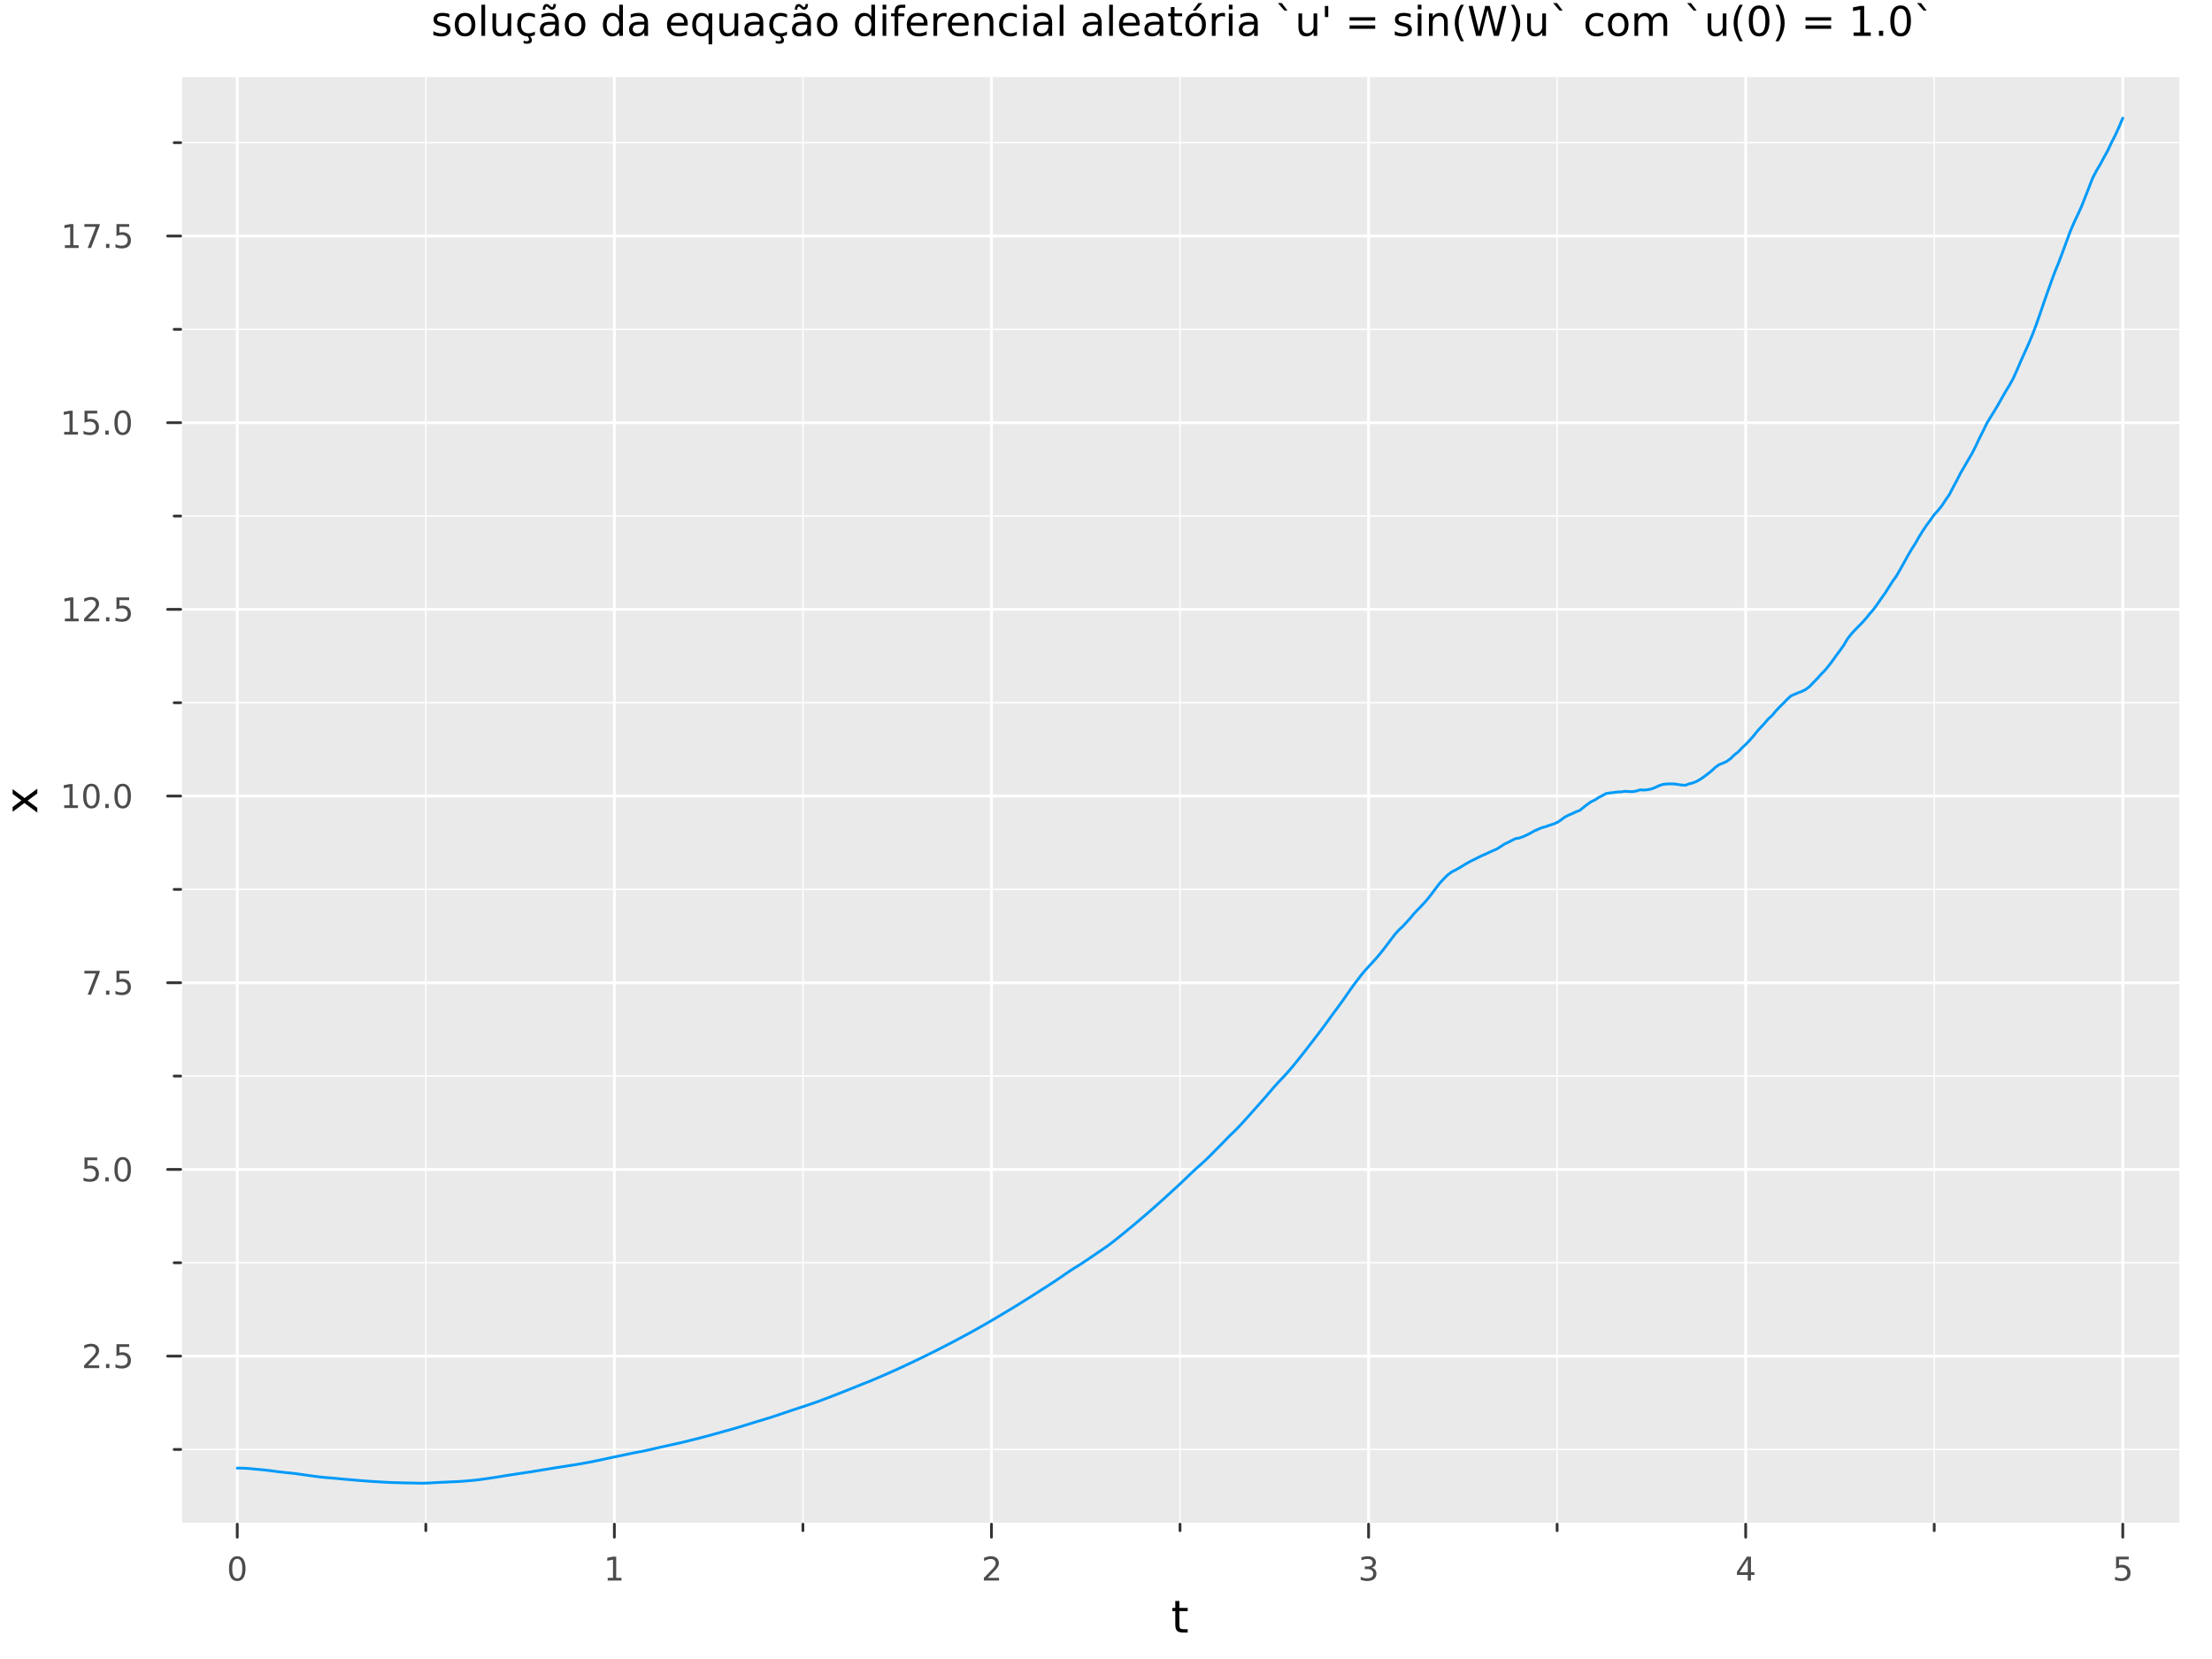 <?xml version="1.0" encoding="utf-8"?>
<svg xmlns="http://www.w3.org/2000/svg" xmlns:xlink="http://www.w3.org/1999/xlink" width="800" height="600" viewBox="0 0 3200 2400">
<rect x="0" y="0" width="3200" height="2400" fill="#808080" stroke="none"/>
<defs>
  <clipPath id="clip950">
    <rect x="0" y="0" width="3200" height="2400"/>
  </clipPath>
</defs>
<path clip-path="url(#clip950)" d="M0 2400 L3200 2400 L3200 0 L0 0  Z" fill="#ffffff" fill-rule="evenodd" fill-opacity="1"/>
<defs>
  <clipPath id="clip951">
    <rect x="640" y="0" width="2241" height="2241"/>
  </clipPath>
</defs>
<path clip-path="url(#clip950)" d="M261.399 2204.92 L3152.76 2204.92 L3152.76 111.592 L261.399 111.592  Z" fill="#eaeaea" fill-rule="evenodd" fill-opacity="1"/>
<defs>
  <clipPath id="clip952">
    <rect x="261" y="111" width="2892" height="2094"/>
  </clipPath>
</defs>
<polyline clip-path="url(#clip952)" style="stroke:#ffffff; stroke-linecap:round; stroke-linejoin:round; stroke-width:4; stroke-opacity:1; fill:none" points="343.23,2204.92 343.23,111.592 "/>
<polyline clip-path="url(#clip952)" style="stroke:#ffffff; stroke-linecap:round; stroke-linejoin:round; stroke-width:4; stroke-opacity:1; fill:none" points="888.769,2204.92 888.769,111.592 "/>
<polyline clip-path="url(#clip952)" style="stroke:#ffffff; stroke-linecap:round; stroke-linejoin:round; stroke-width:4; stroke-opacity:1; fill:none" points="1434.31,2204.92 1434.31,111.592 "/>
<polyline clip-path="url(#clip952)" style="stroke:#ffffff; stroke-linecap:round; stroke-linejoin:round; stroke-width:4; stroke-opacity:1; fill:none" points="1979.85,2204.92 1979.85,111.592 "/>
<polyline clip-path="url(#clip952)" style="stroke:#ffffff; stroke-linecap:round; stroke-linejoin:round; stroke-width:4; stroke-opacity:1; fill:none" points="2525.39,2204.92 2525.39,111.592 "/>
<polyline clip-path="url(#clip952)" style="stroke:#ffffff; stroke-linecap:round; stroke-linejoin:round; stroke-width:4; stroke-opacity:1; fill:none" points="3070.93,2204.92 3070.93,111.592 "/>
<polyline clip-path="url(#clip952)" style="stroke:#ffffff; stroke-linecap:round; stroke-linejoin:round; stroke-width:2; stroke-opacity:1; fill:none" points="615.999,2204.92 615.999,111.592 "/>
<polyline clip-path="url(#clip952)" style="stroke:#ffffff; stroke-linecap:round; stroke-linejoin:round; stroke-width:2; stroke-opacity:1; fill:none" points="1161.54,2204.92 1161.54,111.592 "/>
<polyline clip-path="url(#clip952)" style="stroke:#ffffff; stroke-linecap:round; stroke-linejoin:round; stroke-width:2; stroke-opacity:1; fill:none" points="1707.08,2204.92 1707.08,111.592 "/>
<polyline clip-path="url(#clip952)" style="stroke:#ffffff; stroke-linecap:round; stroke-linejoin:round; stroke-width:2; stroke-opacity:1; fill:none" points="2252.62,2204.92 2252.62,111.592 "/>
<polyline clip-path="url(#clip952)" style="stroke:#ffffff; stroke-linecap:round; stroke-linejoin:round; stroke-width:2; stroke-opacity:1; fill:none" points="2798.16,2204.92 2798.16,111.592 "/>
<polyline clip-path="url(#clip950)" style="stroke:#ffffff; stroke-linecap:round; stroke-linejoin:round; stroke-width:4; stroke-opacity:1; fill:none" points="261.399,2204.92 3152.76,2204.92 "/>
<polyline clip-path="url(#clip950)" style="stroke:#333333; stroke-linecap:round; stroke-linejoin:round; stroke-width:4; stroke-opacity:1; fill:none" points="343.23,2204.92 343.23,2223.82 "/>
<polyline clip-path="url(#clip950)" style="stroke:#333333; stroke-linecap:round; stroke-linejoin:round; stroke-width:4; stroke-opacity:1; fill:none" points="888.769,2204.92 888.769,2223.82 "/>
<polyline clip-path="url(#clip950)" style="stroke:#333333; stroke-linecap:round; stroke-linejoin:round; stroke-width:4; stroke-opacity:1; fill:none" points="1434.31,2204.92 1434.31,2223.82 "/>
<polyline clip-path="url(#clip950)" style="stroke:#333333; stroke-linecap:round; stroke-linejoin:round; stroke-width:4; stroke-opacity:1; fill:none" points="1979.85,2204.92 1979.85,2223.82 "/>
<polyline clip-path="url(#clip950)" style="stroke:#333333; stroke-linecap:round; stroke-linejoin:round; stroke-width:4; stroke-opacity:1; fill:none" points="2525.39,2204.92 2525.39,2223.82 "/>
<polyline clip-path="url(#clip950)" style="stroke:#333333; stroke-linecap:round; stroke-linejoin:round; stroke-width:4; stroke-opacity:1; fill:none" points="3070.93,2204.92 3070.93,2223.82 "/>
<polyline clip-path="url(#clip950)" style="stroke:#333333; stroke-linecap:round; stroke-linejoin:round; stroke-width:4; stroke-opacity:1; fill:none" points="615.999,2204.92 615.999,2214.37 "/>
<polyline clip-path="url(#clip950)" style="stroke:#333333; stroke-linecap:round; stroke-linejoin:round; stroke-width:4; stroke-opacity:1; fill:none" points="1161.54,2204.92 1161.54,2214.37 "/>
<polyline clip-path="url(#clip950)" style="stroke:#333333; stroke-linecap:round; stroke-linejoin:round; stroke-width:4; stroke-opacity:1; fill:none" points="1707.08,2204.92 1707.08,2214.37 "/>
<polyline clip-path="url(#clip950)" style="stroke:#333333; stroke-linecap:round; stroke-linejoin:round; stroke-width:4; stroke-opacity:1; fill:none" points="2252.62,2204.92 2252.62,2214.37 "/>
<polyline clip-path="url(#clip950)" style="stroke:#333333; stroke-linecap:round; stroke-linejoin:round; stroke-width:4; stroke-opacity:1; fill:none" points="2798.16,2204.92 2798.16,2214.37 "/>
<path clip-path="url(#clip950)" d="M343.23 2255.04 Q339.618 2255.04 337.79 2258.6 Q335.984 2262.14 335.984 2269.27 Q335.984 2276.38 337.79 2279.95 Q339.618 2283.49 343.23 2283.49 Q346.864 2283.49 348.669 2279.95 Q350.498 2276.38 350.498 2269.27 Q350.498 2262.14 348.669 2258.6 Q346.864 2255.04 343.23 2255.04 M343.23 2251.33 Q349.04 2251.33 352.095 2255.94 Q355.174 2260.52 355.174 2269.27 Q355.174 2278 352.095 2282.61 Q349.04 2287.19 343.23 2287.19 Q337.419 2287.19 334.341 2282.61 Q331.285 2278 331.285 2269.27 Q331.285 2260.52 334.341 2255.94 Q337.419 2251.33 343.23 2251.33 Z" fill="#4c4c4c" fill-rule="nonzero" fill-opacity="1" /><path clip-path="url(#clip950)" d="M879.151 2282.58 L886.79 2282.58 L886.79 2256.22 L878.479 2257.89 L878.479 2253.63 L886.743 2251.96 L891.419 2251.96 L891.419 2282.58 L899.058 2282.58 L899.058 2286.52 L879.151 2286.52 L879.151 2282.58 Z" fill="#4c4c4c" fill-rule="nonzero" fill-opacity="1" /><path clip-path="url(#clip950)" d="M1428.96 2282.58 L1445.28 2282.58 L1445.28 2286.52 L1423.34 2286.52 L1423.34 2282.58 Q1426 2279.83 1430.58 2275.2 Q1435.19 2270.55 1436.37 2269.21 Q1438.61 2266.68 1439.49 2264.95 Q1440.4 2263.19 1440.4 2261.5 Q1440.4 2258.74 1438.45 2257.01 Q1436.53 2255.27 1433.43 2255.27 Q1431.23 2255.27 1428.78 2256.03 Q1426.34 2256.8 1423.57 2258.35 L1423.57 2253.63 Q1426.39 2252.49 1428.84 2251.91 Q1431.3 2251.33 1433.34 2251.33 Q1438.71 2251.33 1441.9 2254.02 Q1445.09 2256.71 1445.09 2261.2 Q1445.09 2263.33 1444.28 2265.25 Q1443.5 2267.14 1441.39 2269.74 Q1440.81 2270.41 1437.71 2273.63 Q1434.61 2276.82 1428.96 2282.58 Z" fill="#4c4c4c" fill-rule="nonzero" fill-opacity="1" /><path clip-path="url(#clip950)" d="M1984.09 2267.89 Q1987.45 2268.6 1989.33 2270.87 Q1991.22 2273.14 1991.22 2276.47 Q1991.22 2281.59 1987.71 2284.39 Q1984.19 2287.19 1977.71 2287.19 Q1975.53 2287.19 1973.21 2286.75 Q1970.92 2286.33 1968.47 2285.48 L1968.47 2280.96 Q1970.41 2282.1 1972.73 2282.68 Q1975.04 2283.26 1977.57 2283.26 Q1981.96 2283.26 1984.26 2281.52 Q1986.57 2279.78 1986.57 2276.47 Q1986.57 2273.42 1984.42 2271.71 Q1982.29 2269.97 1978.47 2269.97 L1974.44 2269.97 L1974.44 2266.13 L1978.65 2266.13 Q1982.1 2266.13 1983.93 2264.76 Q1985.76 2263.37 1985.76 2260.78 Q1985.76 2258.12 1983.86 2256.71 Q1981.99 2255.27 1978.47 2255.27 Q1976.55 2255.27 1974.35 2255.69 Q1972.15 2256.1 1969.51 2256.98 L1969.51 2252.82 Q1972.17 2252.08 1974.49 2251.71 Q1976.83 2251.33 1978.89 2251.33 Q1984.21 2251.33 1987.31 2253.77 Q1990.41 2256.17 1990.41 2260.29 Q1990.41 2263.16 1988.77 2265.15 Q1987.13 2267.12 1984.09 2267.89 Z" fill="#4c4c4c" fill-rule="nonzero" fill-opacity="1" /><path clip-path="url(#clip950)" d="M2528.4 2256.03 L2516.59 2274.48 L2528.4 2274.48 L2528.4 2256.03 M2527.17 2251.96 L2533.05 2251.96 L2533.05 2274.48 L2537.98 2274.48 L2537.98 2278.37 L2533.05 2278.37 L2533.05 2286.52 L2528.4 2286.52 L2528.4 2278.37 L2512.79 2278.37 L2512.79 2273.86 L2527.17 2251.96 Z" fill="#4c4c4c" fill-rule="nonzero" fill-opacity="1" /><path clip-path="url(#clip950)" d="M3061.2 2251.96 L3079.56 2251.96 L3079.56 2255.9 L3065.49 2255.9 L3065.49 2264.37 Q3066.5 2264.02 3067.52 2263.86 Q3068.54 2263.67 3069.56 2263.67 Q3075.35 2263.67 3078.73 2266.84 Q3082.11 2270.02 3082.11 2275.43 Q3082.11 2281.01 3078.63 2284.11 Q3075.16 2287.19 3068.84 2287.19 Q3066.67 2287.19 3064.4 2286.82 Q3062.15 2286.45 3059.74 2285.71 L3059.74 2281.01 Q3061.83 2282.14 3064.05 2282.7 Q3066.27 2283.26 3068.75 2283.26 Q3072.75 2283.26 3075.09 2281.15 Q3077.43 2279.04 3077.43 2275.43 Q3077.43 2271.82 3075.09 2269.71 Q3072.75 2267.61 3068.75 2267.61 Q3066.87 2267.61 3065 2268.02 Q3063.15 2268.44 3061.2 2269.32 L3061.2 2251.96 Z" fill="#4c4c4c" fill-rule="nonzero" fill-opacity="1" /><path clip-path="url(#clip950)" d="M1706.14 2316.01 L1706.14 2326.14 L1718.2 2326.14 L1718.2 2330.69 L1706.14 2330.69 L1706.14 2350.04 Q1706.14 2354.4 1707.32 2355.64 Q1708.53 2356.88 1712.19 2356.88 L1718.2 2356.88 L1718.2 2361.78 L1712.19 2361.78 Q1705.41 2361.78 1702.83 2359.27 Q1700.25 2356.72 1700.25 2350.04 L1700.25 2330.69 L1695.95 2330.69 L1695.95 2326.14 L1700.25 2326.14 L1700.25 2316.01 L1706.14 2316.01 Z" fill="#000000" fill-rule="nonzero" fill-opacity="1" /><polyline clip-path="url(#clip952)" style="stroke:#ffffff; stroke-linecap:round; stroke-linejoin:round; stroke-width:4; stroke-opacity:1; fill:none" points="261.399,1961.82 3152.76,1961.82 "/>
<polyline clip-path="url(#clip952)" style="stroke:#ffffff; stroke-linecap:round; stroke-linejoin:round; stroke-width:4; stroke-opacity:1; fill:none" points="261.399,1691.76 3152.76,1691.76 "/>
<polyline clip-path="url(#clip952)" style="stroke:#ffffff; stroke-linecap:round; stroke-linejoin:round; stroke-width:4; stroke-opacity:1; fill:none" points="261.399,1421.69 3152.76,1421.69 "/>
<polyline clip-path="url(#clip952)" style="stroke:#ffffff; stroke-linecap:round; stroke-linejoin:round; stroke-width:4; stroke-opacity:1; fill:none" points="261.399,1151.63 3152.76,1151.63 "/>
<polyline clip-path="url(#clip952)" style="stroke:#ffffff; stroke-linecap:round; stroke-linejoin:round; stroke-width:4; stroke-opacity:1; fill:none" points="261.399,881.559 3152.76,881.559 "/>
<polyline clip-path="url(#clip952)" style="stroke:#ffffff; stroke-linecap:round; stroke-linejoin:round; stroke-width:4; stroke-opacity:1; fill:none" points="261.399,611.493 3152.76,611.493 "/>
<polyline clip-path="url(#clip952)" style="stroke:#ffffff; stroke-linecap:round; stroke-linejoin:round; stroke-width:4; stroke-opacity:1; fill:none" points="261.399,341.427 3152.76,341.427 "/>
<polyline clip-path="url(#clip952)" style="stroke:#ffffff; stroke-linecap:round; stroke-linejoin:round; stroke-width:2; stroke-opacity:1; fill:none" points="261.399,2096.86 3152.76,2096.86 "/>
<polyline clip-path="url(#clip952)" style="stroke:#ffffff; stroke-linecap:round; stroke-linejoin:round; stroke-width:2; stroke-opacity:1; fill:none" points="261.399,1826.79 3152.76,1826.79 "/>
<polyline clip-path="url(#clip952)" style="stroke:#ffffff; stroke-linecap:round; stroke-linejoin:round; stroke-width:2; stroke-opacity:1; fill:none" points="261.399,1556.72 3152.76,1556.72 "/>
<polyline clip-path="url(#clip952)" style="stroke:#ffffff; stroke-linecap:round; stroke-linejoin:round; stroke-width:2; stroke-opacity:1; fill:none" points="261.399,1286.66 3152.76,1286.66 "/>
<polyline clip-path="url(#clip952)" style="stroke:#ffffff; stroke-linecap:round; stroke-linejoin:round; stroke-width:2; stroke-opacity:1; fill:none" points="261.399,1016.59 3152.76,1016.59 "/>
<polyline clip-path="url(#clip952)" style="stroke:#ffffff; stroke-linecap:round; stroke-linejoin:round; stroke-width:2; stroke-opacity:1; fill:none" points="261.399,746.526 3152.76,746.526 "/>
<polyline clip-path="url(#clip952)" style="stroke:#ffffff; stroke-linecap:round; stroke-linejoin:round; stroke-width:2; stroke-opacity:1; fill:none" points="261.399,476.46 3152.76,476.46 "/>
<polyline clip-path="url(#clip952)" style="stroke:#ffffff; stroke-linecap:round; stroke-linejoin:round; stroke-width:2; stroke-opacity:1; fill:none" points="261.399,206.393 3152.76,206.393 "/>
<polyline clip-path="url(#clip950)" style="stroke:#ffffff; stroke-linecap:round; stroke-linejoin:round; stroke-width:4; stroke-opacity:1; fill:none" points="261.399,2204.92 261.399,111.592 "/>
<polyline clip-path="url(#clip950)" style="stroke:#333333; stroke-linecap:round; stroke-linejoin:round; stroke-width:4; stroke-opacity:1; fill:none" points="261.399,1961.82 242.501,1961.82 "/>
<polyline clip-path="url(#clip950)" style="stroke:#333333; stroke-linecap:round; stroke-linejoin:round; stroke-width:4; stroke-opacity:1; fill:none" points="261.399,1691.76 242.501,1691.76 "/>
<polyline clip-path="url(#clip950)" style="stroke:#333333; stroke-linecap:round; stroke-linejoin:round; stroke-width:4; stroke-opacity:1; fill:none" points="261.399,1421.69 242.501,1421.69 "/>
<polyline clip-path="url(#clip950)" style="stroke:#333333; stroke-linecap:round; stroke-linejoin:round; stroke-width:4; stroke-opacity:1; fill:none" points="261.399,1151.63 242.501,1151.63 "/>
<polyline clip-path="url(#clip950)" style="stroke:#333333; stroke-linecap:round; stroke-linejoin:round; stroke-width:4; stroke-opacity:1; fill:none" points="261.399,881.559 242.501,881.559 "/>
<polyline clip-path="url(#clip950)" style="stroke:#333333; stroke-linecap:round; stroke-linejoin:round; stroke-width:4; stroke-opacity:1; fill:none" points="261.399,611.493 242.501,611.493 "/>
<polyline clip-path="url(#clip950)" style="stroke:#333333; stroke-linecap:round; stroke-linejoin:round; stroke-width:4; stroke-opacity:1; fill:none" points="261.399,341.427 242.501,341.427 "/>
<polyline clip-path="url(#clip950)" style="stroke:#333333; stroke-linecap:round; stroke-linejoin:round; stroke-width:4; stroke-opacity:1; fill:none" points="261.399,2096.86 251.95,2096.86 "/>
<polyline clip-path="url(#clip950)" style="stroke:#333333; stroke-linecap:round; stroke-linejoin:round; stroke-width:4; stroke-opacity:1; fill:none" points="261.399,1826.79 251.95,1826.79 "/>
<polyline clip-path="url(#clip950)" style="stroke:#333333; stroke-linecap:round; stroke-linejoin:round; stroke-width:4; stroke-opacity:1; fill:none" points="261.399,1556.72 251.95,1556.72 "/>
<polyline clip-path="url(#clip950)" style="stroke:#333333; stroke-linecap:round; stroke-linejoin:round; stroke-width:4; stroke-opacity:1; fill:none" points="261.399,1286.66 251.95,1286.66 "/>
<polyline clip-path="url(#clip950)" style="stroke:#333333; stroke-linecap:round; stroke-linejoin:round; stroke-width:4; stroke-opacity:1; fill:none" points="261.399,1016.59 251.95,1016.59 "/>
<polyline clip-path="url(#clip950)" style="stroke:#333333; stroke-linecap:round; stroke-linejoin:round; stroke-width:4; stroke-opacity:1; fill:none" points="261.399,746.526 251.95,746.526 "/>
<polyline clip-path="url(#clip950)" style="stroke:#333333; stroke-linecap:round; stroke-linejoin:round; stroke-width:4; stroke-opacity:1; fill:none" points="261.399,476.46 251.95,476.46 "/>
<polyline clip-path="url(#clip950)" style="stroke:#333333; stroke-linecap:round; stroke-linejoin:round; stroke-width:4; stroke-opacity:1; fill:none" points="261.399,206.393 251.95,206.393 "/>
<path clip-path="url(#clip950)" d="M127.246 1975.17 L143.566 1975.17 L143.566 1979.1 L121.621 1979.1 L121.621 1975.17 Q124.283 1972.41 128.867 1967.78 Q133.473 1963.13 134.654 1961.79 Q136.899 1959.27 137.779 1957.53 Q138.681 1955.77 138.681 1954.08 Q138.681 1951.33 136.737 1949.59 Q134.816 1947.85 131.714 1947.85 Q129.515 1947.85 127.061 1948.62 Q124.631 1949.38 121.853 1950.93 L121.853 1946.21 Q124.677 1945.08 127.131 1944.5 Q129.584 1943.92 131.621 1943.92 Q136.992 1943.92 140.186 1946.6 Q143.38 1949.29 143.38 1953.78 Q143.38 1955.91 142.57 1957.83 Q141.783 1959.73 139.677 1962.32 Q139.098 1962.99 135.996 1966.21 Q132.894 1969.4 127.246 1975.17 Z" fill="#4c4c4c" fill-rule="nonzero" fill-opacity="1" /><path clip-path="url(#clip950)" d="M153.38 1973.22 L158.265 1973.22 L158.265 1979.1 L153.38 1979.1 L153.38 1973.22 Z" fill="#4c4c4c" fill-rule="nonzero" fill-opacity="1" /><path clip-path="url(#clip950)" d="M168.496 1944.54 L186.852 1944.54 L186.852 1948.48 L172.778 1948.48 L172.778 1956.95 Q173.797 1956.6 174.815 1956.44 Q175.834 1956.26 176.852 1956.26 Q182.639 1956.26 186.019 1959.43 Q189.399 1962.6 189.399 1968.02 Q189.399 1973.59 185.927 1976.7 Q182.454 1979.77 176.135 1979.77 Q173.959 1979.77 171.69 1979.4 Q169.445 1979.03 167.038 1978.29 L167.038 1973.59 Q169.121 1974.73 171.343 1975.28 Q173.565 1975.84 176.042 1975.84 Q180.047 1975.84 182.385 1973.73 Q184.723 1971.63 184.723 1968.02 Q184.723 1964.4 182.385 1962.3 Q180.047 1960.19 176.042 1960.19 Q174.167 1960.19 172.292 1960.61 Q170.44 1961.02 168.496 1961.9 L168.496 1944.54 Z" fill="#4c4c4c" fill-rule="nonzero" fill-opacity="1" /><path clip-path="url(#clip950)" d="M122.269 1674.48 L140.626 1674.48 L140.626 1678.41 L126.552 1678.41 L126.552 1686.88 Q127.57 1686.54 128.589 1686.38 Q129.607 1686.19 130.626 1686.19 Q136.413 1686.19 139.792 1689.36 Q143.172 1692.53 143.172 1697.95 Q143.172 1703.53 139.7 1706.63 Q136.228 1709.71 129.908 1709.71 Q127.732 1709.71 125.464 1709.34 Q123.219 1708.97 120.811 1708.23 L120.811 1703.53 Q122.894 1704.66 125.117 1705.22 Q127.339 1705.77 129.816 1705.77 Q133.82 1705.77 136.158 1703.67 Q138.496 1701.56 138.496 1697.95 Q138.496 1694.34 136.158 1692.23 Q133.82 1690.13 129.816 1690.13 Q127.941 1690.13 126.066 1690.54 Q124.214 1690.96 122.269 1691.84 L122.269 1674.48 Z" fill="#4c4c4c" fill-rule="nonzero" fill-opacity="1" /><path clip-path="url(#clip950)" d="M152.385 1703.16 L157.269 1703.16 L157.269 1709.04 L152.385 1709.04 L152.385 1703.16 Z" fill="#4c4c4c" fill-rule="nonzero" fill-opacity="1" /><path clip-path="url(#clip950)" d="M177.454 1677.56 Q173.843 1677.56 172.015 1681.12 Q170.209 1684.66 170.209 1691.79 Q170.209 1698.9 172.015 1702.46 Q173.843 1706 177.454 1706 Q181.089 1706 182.894 1702.46 Q184.723 1698.9 184.723 1691.79 Q184.723 1684.66 182.894 1681.12 Q181.089 1677.56 177.454 1677.56 M177.454 1673.85 Q183.264 1673.85 186.32 1678.46 Q189.399 1683.04 189.399 1691.79 Q189.399 1700.52 186.32 1705.13 Q183.264 1709.71 177.454 1709.71 Q171.644 1709.71 168.565 1705.13 Q165.51 1700.52 165.51 1691.79 Q165.51 1683.04 168.565 1678.46 Q171.644 1673.85 177.454 1673.85 Z" fill="#4c4c4c" fill-rule="nonzero" fill-opacity="1" /><path clip-path="url(#clip950)" d="M122.038 1404.41 L144.26 1404.41 L144.26 1406.4 L131.714 1438.97 L126.83 1438.97 L138.635 1408.35 L122.038 1408.35 L122.038 1404.41 Z" fill="#4c4c4c" fill-rule="nonzero" fill-opacity="1" /><path clip-path="url(#clip950)" d="M153.38 1433.09 L158.265 1433.09 L158.265 1438.97 L153.38 1438.97 L153.38 1433.09 Z" fill="#4c4c4c" fill-rule="nonzero" fill-opacity="1" /><path clip-path="url(#clip950)" d="M168.496 1404.41 L186.852 1404.41 L186.852 1408.35 L172.778 1408.35 L172.778 1416.82 Q173.797 1416.47 174.815 1416.31 Q175.834 1416.12 176.852 1416.12 Q182.639 1416.12 186.019 1419.3 Q189.399 1422.47 189.399 1427.88 Q189.399 1433.46 185.927 1436.56 Q182.454 1439.64 176.135 1439.64 Q173.959 1439.64 171.69 1439.27 Q169.445 1438.9 167.038 1438.16 L167.038 1433.46 Q169.121 1434.6 171.343 1435.15 Q173.565 1435.71 176.042 1435.71 Q180.047 1435.71 182.385 1433.6 Q184.723 1431.49 184.723 1427.88 Q184.723 1424.27 182.385 1422.17 Q180.047 1420.06 176.042 1420.06 Q174.167 1420.06 172.292 1420.48 Q170.44 1420.89 168.496 1421.77 L168.496 1404.41 Z" fill="#4c4c4c" fill-rule="nonzero" fill-opacity="1" /><path clip-path="url(#clip950)" d="M92.871 1164.97 L100.51 1164.97 L100.51 1138.6 L92.2 1140.27 L92.2 1136.01 L100.464 1134.35 L105.14 1134.35 L105.14 1164.97 L112.779 1164.97 L112.779 1168.91 L92.871 1168.91 L92.871 1164.97 Z" fill="#4c4c4c" fill-rule="nonzero" fill-opacity="1" /><path clip-path="url(#clip950)" d="M132.223 1137.42 Q128.612 1137.42 126.783 1140.99 Q124.978 1144.53 124.978 1151.66 Q124.978 1158.77 126.783 1162.33 Q128.612 1165.87 132.223 1165.87 Q135.857 1165.87 137.663 1162.33 Q139.492 1158.77 139.492 1151.66 Q139.492 1144.53 137.663 1140.99 Q135.857 1137.42 132.223 1137.42 M132.223 1133.72 Q138.033 1133.72 141.089 1138.33 Q144.167 1142.91 144.167 1151.66 Q144.167 1160.39 141.089 1164.99 Q138.033 1169.58 132.223 1169.58 Q126.413 1169.58 123.334 1164.99 Q120.279 1160.39 120.279 1151.66 Q120.279 1142.91 123.334 1138.33 Q126.413 1133.72 132.223 1133.72 Z" fill="#4c4c4c" fill-rule="nonzero" fill-opacity="1" /><path clip-path="url(#clip950)" d="M152.385 1163.03 L157.269 1163.03 L157.269 1168.91 L152.385 1168.91 L152.385 1163.03 Z" fill="#4c4c4c" fill-rule="nonzero" fill-opacity="1" /><path clip-path="url(#clip950)" d="M177.454 1137.42 Q173.843 1137.42 172.015 1140.99 Q170.209 1144.53 170.209 1151.66 Q170.209 1158.77 172.015 1162.33 Q173.843 1165.87 177.454 1165.87 Q181.089 1165.87 182.894 1162.33 Q184.723 1158.77 184.723 1151.66 Q184.723 1144.53 182.894 1140.99 Q181.089 1137.42 177.454 1137.42 M177.454 1133.72 Q183.264 1133.72 186.32 1138.33 Q189.399 1142.91 189.399 1151.66 Q189.399 1160.39 186.32 1164.99 Q183.264 1169.58 177.454 1169.58 Q171.644 1169.58 168.565 1164.99 Q165.51 1160.39 165.51 1151.66 Q165.51 1142.91 168.565 1138.33 Q171.644 1133.72 177.454 1133.72 Z" fill="#4c4c4c" fill-rule="nonzero" fill-opacity="1" /><path clip-path="url(#clip950)" d="M93.867 894.904 L101.506 894.904 L101.506 868.538 L93.195 870.205 L93.195 865.946 L101.459 864.279 L106.135 864.279 L106.135 894.904 L113.774 894.904 L113.774 898.839 L93.867 898.839 L93.867 894.904 Z" fill="#4c4c4c" fill-rule="nonzero" fill-opacity="1" /><path clip-path="url(#clip950)" d="M127.246 894.904 L143.566 894.904 L143.566 898.839 L121.621 898.839 L121.621 894.904 Q124.283 892.149 128.867 887.519 Q133.473 882.867 134.654 881.524 Q136.899 879.001 137.779 877.265 Q138.681 875.506 138.681 873.816 Q138.681 871.061 136.737 869.325 Q134.816 867.589 131.714 867.589 Q129.515 867.589 127.061 868.353 Q124.631 869.117 121.853 870.668 L121.853 865.946 Q124.677 864.811 127.131 864.233 Q129.584 863.654 131.621 863.654 Q136.992 863.654 140.186 866.339 Q143.38 869.024 143.38 873.515 Q143.38 875.645 142.57 877.566 Q141.783 879.464 139.677 882.057 Q139.098 882.728 135.996 885.945 Q132.894 889.14 127.246 894.904 Z" fill="#4c4c4c" fill-rule="nonzero" fill-opacity="1" /><path clip-path="url(#clip950)" d="M153.38 892.959 L158.265 892.959 L158.265 898.839 L153.38 898.839 L153.38 892.959 Z" fill="#4c4c4c" fill-rule="nonzero" fill-opacity="1" /><path clip-path="url(#clip950)" d="M168.496 864.279 L186.852 864.279 L186.852 868.214 L172.778 868.214 L172.778 876.686 Q173.797 876.339 174.815 876.177 Q175.834 875.992 176.852 875.992 Q182.639 875.992 186.019 879.163 Q189.399 882.334 189.399 887.751 Q189.399 893.33 185.927 896.431 Q182.454 899.51 176.135 899.51 Q173.959 899.51 171.69 899.14 Q169.445 898.769 167.038 898.029 L167.038 893.33 Q169.121 894.464 171.343 895.019 Q173.565 895.575 176.042 895.575 Q180.047 895.575 182.385 893.469 Q184.723 891.362 184.723 887.751 Q184.723 884.14 182.385 882.033 Q180.047 879.927 176.042 879.927 Q174.167 879.927 172.292 880.344 Q170.44 880.76 168.496 881.64 L168.496 864.279 Z" fill="#4c4c4c" fill-rule="nonzero" fill-opacity="1" /><path clip-path="url(#clip950)" d="M92.871 624.838 L100.51 624.838 L100.51 598.472 L92.2 600.139 L92.2 595.879 L100.464 594.213 L105.14 594.213 L105.14 624.838 L112.779 624.838 L112.779 628.773 L92.871 628.773 L92.871 624.838 Z" fill="#4c4c4c" fill-rule="nonzero" fill-opacity="1" /><path clip-path="url(#clip950)" d="M122.269 594.213 L140.626 594.213 L140.626 598.148 L126.552 598.148 L126.552 606.62 Q127.57 606.273 128.589 606.111 Q129.607 605.926 130.626 605.926 Q136.413 605.926 139.792 609.097 Q143.172 612.268 143.172 617.685 Q143.172 623.263 139.7 626.365 Q136.228 629.444 129.908 629.444 Q127.732 629.444 125.464 629.074 Q123.219 628.703 120.811 627.963 L120.811 623.263 Q122.894 624.398 125.117 624.953 Q127.339 625.509 129.816 625.509 Q133.82 625.509 136.158 623.402 Q138.496 621.296 138.496 617.685 Q138.496 614.074 136.158 611.967 Q133.82 609.861 129.816 609.861 Q127.941 609.861 126.066 610.277 Q124.214 610.694 122.269 611.574 L122.269 594.213 Z" fill="#4c4c4c" fill-rule="nonzero" fill-opacity="1" /><path clip-path="url(#clip950)" d="M152.385 622.893 L157.269 622.893 L157.269 628.773 L152.385 628.773 L152.385 622.893 Z" fill="#4c4c4c" fill-rule="nonzero" fill-opacity="1" /><path clip-path="url(#clip950)" d="M177.454 597.291 Q173.843 597.291 172.015 600.856 Q170.209 604.398 170.209 611.527 Q170.209 618.634 172.015 622.199 Q173.843 625.74 177.454 625.74 Q181.089 625.74 182.894 622.199 Q184.723 618.634 184.723 611.527 Q184.723 604.398 182.894 600.856 Q181.089 597.291 177.454 597.291 M177.454 593.588 Q183.264 593.588 186.32 598.194 Q189.399 602.777 189.399 611.527 Q189.399 620.254 186.32 624.861 Q183.264 629.444 177.454 629.444 Q171.644 629.444 168.565 624.861 Q165.51 620.254 165.51 611.527 Q165.51 602.777 168.565 598.194 Q171.644 593.588 177.454 593.588 Z" fill="#4c4c4c" fill-rule="nonzero" fill-opacity="1" /><path clip-path="url(#clip950)" d="M93.867 354.771 L101.506 354.771 L101.506 328.406 L93.195 330.072 L93.195 325.813 L101.459 324.147 L106.135 324.147 L106.135 354.771 L113.774 354.771 L113.774 358.707 L93.867 358.707 L93.867 354.771 Z" fill="#4c4c4c" fill-rule="nonzero" fill-opacity="1" /><path clip-path="url(#clip950)" d="M122.038 324.147 L144.26 324.147 L144.26 326.137 L131.714 358.707 L126.83 358.707 L138.635 328.082 L122.038 328.082 L122.038 324.147 Z" fill="#4c4c4c" fill-rule="nonzero" fill-opacity="1" /><path clip-path="url(#clip950)" d="M153.38 352.827 L158.265 352.827 L158.265 358.707 L153.38 358.707 L153.38 352.827 Z" fill="#4c4c4c" fill-rule="nonzero" fill-opacity="1" /><path clip-path="url(#clip950)" d="M168.496 324.147 L186.852 324.147 L186.852 328.082 L172.778 328.082 L172.778 336.554 Q173.797 336.207 174.815 336.045 Q175.834 335.859 176.852 335.859 Q182.639 335.859 186.019 339.031 Q189.399 342.202 189.399 347.619 Q189.399 353.197 185.927 356.299 Q182.454 359.378 176.135 359.378 Q173.959 359.378 171.69 359.007 Q169.445 358.637 167.038 357.896 L167.038 353.197 Q169.121 354.332 171.343 354.887 Q173.565 355.443 176.042 355.443 Q180.047 355.443 182.385 353.336 Q184.723 351.23 184.723 347.619 Q184.723 344.008 182.385 341.901 Q180.047 339.795 176.042 339.795 Q174.167 339.795 172.292 340.211 Q170.44 340.628 168.496 341.508 L168.496 324.147 Z" fill="#4c4c4c" fill-rule="nonzero" fill-opacity="1" /><path clip-path="url(#clip950)" d="M18.296 1141.64 L35.643 1154.53 L53.944 1140.97 L53.944 1147.88 L39.94 1158.26 L53.944 1168.63 L53.944 1175.54 L35.293 1161.69 L18.296 1174.36 L18.296 1167.45 L30.996 1158 L18.296 1148.55 L18.296 1141.64 Z" fill="#000000" fill-rule="nonzero" fill-opacity="1" /><path clip-path="url(#clip950)" d="M650.008 20.388 L650.008 25.422 Q647.751 24.265 645.321 23.686 Q642.89 23.108 640.286 23.108 Q636.322 23.108 634.326 24.323 Q632.358 25.538 632.358 27.969 Q632.358 29.82 633.776 30.891 Q635.194 31.933 639.476 32.888 L641.299 33.293 Q646.97 34.508 649.343 36.736 Q651.744 38.935 651.744 42.899 Q651.744 47.413 648.156 50.046 Q644.597 52.679 638.348 52.679 Q635.743 52.679 632.908 52.158 Q630.101 51.666 626.976 50.654 L626.976 45.156 Q629.927 46.69 632.792 47.471 Q635.657 48.223 638.463 48.223 Q642.225 48.223 644.25 46.95 Q646.276 45.648 646.276 43.304 Q646.276 41.134 644.8 39.977 Q643.353 38.819 638.405 37.749 L636.554 37.315 Q631.606 36.273 629.407 34.132 Q627.208 31.962 627.208 28.2 Q627.208 23.628 630.448 21.14 Q633.689 18.651 639.65 18.651 Q642.601 18.651 645.205 19.085 Q647.809 19.52 650.008 20.388 Z" fill="#000000" fill-rule="nonzero" fill-opacity="1" /><path clip-path="url(#clip950)" d="M672.78 23.165 Q668.498 23.165 666.009 26.522 Q663.521 29.849 663.521 35.665 Q663.521 41.481 665.98 44.838 Q668.469 48.165 672.78 48.165 Q677.034 48.165 679.522 44.809 Q682.01 41.452 682.01 35.665 Q682.01 29.907 679.522 26.551 Q677.034 23.165 672.78 23.165 M672.78 18.651 Q679.725 18.651 683.689 23.165 Q687.653 27.679 687.653 35.665 Q687.653 43.623 683.689 48.165 Q679.725 52.679 672.78 52.679 Q665.807 52.679 661.843 48.165 Q657.908 43.623 657.908 35.665 Q657.908 27.679 661.843 23.165 Q665.807 18.651 672.78 18.651 Z" fill="#000000" fill-rule="nonzero" fill-opacity="1" /><path clip-path="url(#clip950)" d="M696.478 6.817 L701.802 6.817 L701.802 51.84 L696.478 51.84 L696.478 6.817 Z" fill="#000000" fill-rule="nonzero" fill-opacity="1" /><path clip-path="url(#clip950)" d="M712.392 39.051 L712.392 19.433 L717.716 19.433 L717.716 38.848 Q717.716 43.449 719.51 45.764 Q721.304 48.05 724.892 48.05 Q729.203 48.05 731.692 45.301 Q734.209 42.552 734.209 37.806 L734.209 19.433 L739.533 19.433 L739.533 51.84 L734.209 51.84 L734.209 46.863 Q732.271 49.815 729.695 51.261 Q727.149 52.679 723.764 52.679 Q718.179 52.679 715.286 49.207 Q712.392 45.735 712.392 39.051 M725.789 18.651 L725.789 18.651 Z" fill="#000000" fill-rule="nonzero" fill-opacity="1" /><path clip-path="url(#clip950)" d="M773.821 20.677 L773.821 25.654 Q771.564 24.41 769.279 23.802 Q767.022 23.165 764.707 23.165 Q759.527 23.165 756.663 26.464 Q753.798 29.734 753.798 35.665 Q753.798 41.597 756.663 44.896 Q759.527 48.165 764.707 48.165 Q767.022 48.165 769.279 47.558 Q771.564 46.921 773.821 45.677 L773.821 50.596 Q771.593 51.638 769.192 52.158 Q766.819 52.679 764.128 52.679 Q756.808 52.679 752.496 48.078 Q748.185 43.478 748.185 35.665 Q748.185 27.737 752.525 23.194 Q756.894 18.651 764.475 18.651 Q766.935 18.651 769.279 19.172 Q771.622 19.664 773.821 20.677 M766.298 51.84 Q767.89 53.634 768.671 55.139 Q769.452 56.672 769.452 58.061 Q769.452 60.636 767.716 61.938 Q765.98 63.269 762.566 63.269 Q761.235 63.269 759.961 63.096 Q758.717 62.922 757.473 62.575 L757.473 58.784 Q758.457 59.276 759.527 59.479 Q760.598 59.71 761.958 59.71 Q763.665 59.71 764.533 59.016 Q765.401 58.321 765.401 56.99 Q765.401 56.122 764.765 54.849 Q764.157 53.605 762.855 51.84 L766.298 51.84 Z" fill="#000000" fill-rule="nonzero" fill-opacity="1" /><path clip-path="url(#clip950)" d="M797.808 35.55 Q791.356 35.55 788.868 37.025 Q786.379 38.501 786.379 42.06 Q786.379 44.896 788.231 46.574 Q790.112 48.223 793.324 48.223 Q797.751 48.223 800.413 45.098 Q803.104 41.944 803.104 36.736 L803.104 35.55 L797.808 35.55 M808.428 33.35 L808.428 51.84 L803.104 51.84 L803.104 46.921 Q801.281 49.872 798.561 51.29 Q795.841 52.679 791.906 52.679 Q786.929 52.679 783.978 49.901 Q781.055 47.095 781.055 42.407 Q781.055 36.938 784.701 34.161 Q788.376 31.383 795.638 31.383 L803.104 31.383 L803.104 30.862 Q803.104 27.187 800.673 25.191 Q798.271 23.165 793.902 23.165 Q791.124 23.165 788.491 23.831 Q785.858 24.496 783.428 25.827 L783.428 20.909 Q786.35 19.78 789.099 19.23 Q791.848 18.651 794.452 18.651 Q801.483 18.651 804.955 22.297 Q808.428 25.943 808.428 33.35 M794.568 12.199 L792.918 10.608 Q792.282 10.029 791.79 9.768 Q791.327 9.479 790.951 9.479 Q789.851 9.479 789.33 10.55 Q788.81 11.591 788.752 13.964 L785.135 13.964 Q785.193 10.058 786.668 7.946 Q788.144 5.804 790.777 5.804 Q791.877 5.804 792.803 6.209 Q793.729 6.615 794.799 7.569 L796.449 9.161 Q797.085 9.74 797.548 10.029 Q798.04 10.289 798.416 10.289 Q799.516 10.289 800.036 9.248 Q800.557 8.177 800.615 5.804 L804.232 5.804 Q804.174 9.711 802.698 11.852 Q801.223 13.964 798.59 13.964 Q797.49 13.964 796.564 13.559 Q795.638 13.154 794.568 12.199 Z" fill="#000000" fill-rule="nonzero" fill-opacity="1" /><path clip-path="url(#clip950)" d="M831.952 23.165 Q827.669 23.165 825.181 26.522 Q822.693 29.849 822.693 35.665 Q822.693 41.481 825.152 44.838 Q827.64 48.165 831.952 48.165 Q836.205 48.165 838.694 44.809 Q841.182 41.452 841.182 35.665 Q841.182 29.907 838.694 26.551 Q836.205 23.165 831.952 23.165 M831.952 18.651 Q838.896 18.651 842.86 23.165 Q846.824 27.679 846.824 35.665 Q846.824 43.623 842.86 48.165 Q838.896 52.679 831.952 52.679 Q824.978 52.679 821.014 48.165 Q817.079 43.623 817.079 35.665 Q817.079 27.679 821.014 23.165 Q824.978 18.651 831.952 18.651 Z" fill="#000000" fill-rule="nonzero" fill-opacity="1" /><path clip-path="url(#clip950)" d="M895.811 24.352 L895.811 6.817 L901.135 6.817 L901.135 51.84 L895.811 51.84 L895.811 46.979 Q894.133 49.872 891.558 51.29 Q889.012 52.679 885.424 52.679 Q879.55 52.679 875.846 47.992 Q872.171 43.304 872.171 35.665 Q872.171 28.026 875.846 23.339 Q879.55 18.651 885.424 18.651 Q889.012 18.651 891.558 20.069 Q894.133 21.458 895.811 24.352 M877.669 35.665 Q877.669 41.539 880.071 44.896 Q882.501 48.223 886.726 48.223 Q890.95 48.223 893.381 44.896 Q895.811 41.539 895.811 35.665 Q895.811 29.791 893.381 26.464 Q890.95 23.108 886.726 23.108 Q882.501 23.108 880.071 26.464 Q877.669 29.791 877.669 35.665 Z" fill="#000000" fill-rule="nonzero" fill-opacity="1" /><path clip-path="url(#clip950)" d="M926.83 35.55 Q920.377 35.55 917.889 37.025 Q915.4 38.501 915.4 42.06 Q915.4 44.896 917.252 46.574 Q919.133 48.223 922.345 48.223 Q926.772 48.223 929.434 45.098 Q932.125 41.944 932.125 36.736 L932.125 35.55 L926.83 35.55 M937.449 33.35 L937.449 51.84 L932.125 51.84 L932.125 46.921 Q930.302 49.872 927.582 51.29 Q924.862 52.679 920.927 52.679 Q915.95 52.679 912.999 49.901 Q910.076 47.095 910.076 42.407 Q910.076 36.938 913.722 34.161 Q917.397 31.383 924.66 31.383 L932.125 31.383 L932.125 30.862 Q932.125 27.187 929.694 25.191 Q927.293 23.165 922.924 23.165 Q920.146 23.165 917.513 23.831 Q914.88 24.496 912.449 25.827 L912.449 20.909 Q915.371 19.78 918.12 19.23 Q920.869 18.651 923.473 18.651 Q930.505 18.651 933.977 22.297 Q937.449 25.943 937.449 33.35 Z" fill="#000000" fill-rule="nonzero" fill-opacity="1" /><path clip-path="url(#clip950)" d="M994.972 34.305 L994.972 36.91 L970.493 36.91 Q970.84 42.407 973.791 45.301 Q976.772 48.165 982.067 48.165 Q985.134 48.165 987.998 47.413 Q990.892 46.661 993.728 45.156 L993.728 50.191 Q990.863 51.406 987.854 52.042 Q984.844 52.679 981.748 52.679 Q973.994 52.679 969.451 48.165 Q964.937 43.651 964.937 35.955 Q964.937 27.997 969.22 23.339 Q973.531 18.651 980.823 18.651 Q987.362 18.651 991.152 22.876 Q994.972 27.072 994.972 34.305 M989.648 32.743 Q989.59 28.374 987.188 25.77 Q984.816 23.165 980.88 23.165 Q976.424 23.165 973.733 25.683 Q971.071 28.2 970.666 32.772 L989.648 32.743 Z" fill="#000000" fill-rule="nonzero" fill-opacity="1" /><path clip-path="url(#clip950)" d="M1006.89 35.665 Q1006.89 41.539 1009.29 44.896 Q1011.73 48.223 1015.95 48.223 Q1020.17 48.223 1022.6 44.896 Q1025.04 41.539 1025.04 35.665 Q1025.04 29.791 1022.6 26.464 Q1020.17 23.108 1015.95 23.108 Q1011.73 23.108 1009.29 26.464 Q1006.89 29.791 1006.89 35.665 M1025.04 46.979 Q1023.36 49.872 1020.78 51.29 Q1018.24 52.679 1014.65 52.679 Q1008.77 52.679 1005.07 47.992 Q1001.4 43.304 1001.4 35.665 Q1001.4 28.026 1005.07 23.339 Q1008.77 18.651 1014.65 18.651 Q1018.24 18.651 1020.78 20.069 Q1023.36 21.458 1025.04 24.352 L1025.04 19.433 L1030.36 19.433 L1030.36 64.166 L1025.04 64.166 L1025.04 46.979 Z" fill="#000000" fill-rule="nonzero" fill-opacity="1" /><path clip-path="url(#clip950)" d="M1040.78 39.051 L1040.78 19.433 L1046.1 19.433 L1046.1 38.848 Q1046.1 43.449 1047.89 45.764 Q1049.69 48.05 1053.28 48.05 Q1057.59 48.05 1060.08 45.301 Q1062.59 42.552 1062.59 37.806 L1062.59 19.433 L1067.92 19.433 L1067.92 51.84 L1062.59 51.84 L1062.59 46.863 Q1060.65 49.815 1058.08 51.261 Q1055.53 52.679 1052.15 52.679 Q1046.56 52.679 1043.67 49.207 Q1040.78 45.735 1040.78 39.051 M1054.17 18.651 L1054.17 18.651 Z" fill="#000000" fill-rule="nonzero" fill-opacity="1" /><path clip-path="url(#clip950)" d="M1093.61 35.55 Q1087.16 35.55 1084.67 37.025 Q1082.18 38.501 1082.18 42.06 Q1082.18 44.896 1084.03 46.574 Q1085.91 48.223 1089.13 48.223 Q1093.55 48.223 1096.22 45.098 Q1098.91 41.944 1098.91 36.736 L1098.91 35.55 L1093.61 35.55 M1104.23 33.35 L1104.23 51.84 L1098.91 51.84 L1098.91 46.921 Q1097.08 49.872 1094.36 51.29 Q1091.64 52.679 1087.71 52.679 Q1082.73 52.679 1079.78 49.901 Q1076.86 47.095 1076.86 42.407 Q1076.86 36.938 1080.5 34.161 Q1084.18 31.383 1091.44 31.383 L1098.91 31.383 L1098.91 30.862 Q1098.91 27.187 1096.48 25.191 Q1094.07 23.165 1089.71 23.165 Q1086.93 23.165 1084.29 23.831 Q1081.66 24.496 1079.23 25.827 L1079.23 20.909 Q1082.15 19.78 1084.9 19.23 Q1087.65 18.651 1090.25 18.651 Q1097.29 18.651 1100.76 22.297 Q1104.23 25.943 1104.23 33.35 Z" fill="#000000" fill-rule="nonzero" fill-opacity="1" /><path clip-path="url(#clip950)" d="M1138.52 20.677 L1138.52 25.654 Q1136.26 24.41 1133.98 23.802 Q1131.72 23.165 1129.4 23.165 Q1124.22 23.165 1121.36 26.464 Q1118.5 29.734 1118.5 35.665 Q1118.5 41.597 1121.36 44.896 Q1124.22 48.165 1129.4 48.165 Q1131.72 48.165 1133.98 47.558 Q1136.26 46.921 1138.52 45.677 L1138.52 50.596 Q1136.29 51.638 1133.89 52.158 Q1131.52 52.679 1128.83 52.679 Q1121.5 52.679 1117.19 48.078 Q1112.88 43.478 1112.88 35.665 Q1112.88 27.737 1117.22 23.194 Q1121.59 18.651 1129.17 18.651 Q1131.63 18.651 1133.98 19.172 Q1136.32 19.664 1138.52 20.677 M1131 51.84 Q1132.59 53.634 1133.37 55.139 Q1134.15 56.672 1134.15 58.061 Q1134.15 60.636 1132.41 61.938 Q1130.68 63.269 1127.26 63.269 Q1125.93 63.269 1124.66 63.096 Q1123.41 62.922 1122.17 62.575 L1122.17 58.784 Q1123.15 59.276 1124.22 59.479 Q1125.3 59.71 1126.66 59.71 Q1128.36 59.71 1129.23 59.016 Q1130.1 58.321 1130.1 56.99 Q1130.1 56.122 1129.46 54.849 Q1128.85 53.605 1127.55 51.84 L1131 51.84 Z" fill="#000000" fill-rule="nonzero" fill-opacity="1" /><path clip-path="url(#clip950)" d="M1162.51 35.55 Q1156.05 35.55 1153.56 37.025 Q1151.08 38.501 1151.08 42.06 Q1151.08 44.896 1152.93 46.574 Q1154.81 48.223 1158.02 48.223 Q1162.45 48.223 1165.11 45.098 Q1167.8 41.944 1167.8 36.736 L1167.8 35.55 L1162.51 35.55 M1173.12 33.35 L1173.12 51.84 L1167.8 51.84 L1167.8 46.921 Q1165.98 49.872 1163.26 51.29 Q1160.54 52.679 1156.6 52.679 Q1151.63 52.679 1148.67 49.901 Q1145.75 47.095 1145.75 42.407 Q1145.75 36.938 1149.4 34.161 Q1153.07 31.383 1160.34 31.383 L1167.8 31.383 L1167.8 30.862 Q1167.8 27.187 1165.37 25.191 Q1162.97 23.165 1158.6 23.165 Q1155.82 23.165 1153.19 23.831 Q1150.56 24.496 1148.12 25.827 L1148.12 20.909 Q1151.05 19.78 1153.8 19.23 Q1156.54 18.651 1159.15 18.651 Q1166.18 18.651 1169.65 22.297 Q1173.12 25.943 1173.12 33.35 M1159.26 12.199 L1157.62 10.608 Q1156.98 10.029 1156.49 9.768 Q1156.02 9.479 1155.65 9.479 Q1154.55 9.479 1154.03 10.55 Q1153.51 11.591 1153.45 13.964 L1149.83 13.964 Q1149.89 10.058 1151.37 7.946 Q1152.84 5.804 1155.47 5.804 Q1156.57 5.804 1157.5 6.209 Q1158.43 6.615 1159.5 7.569 L1161.15 9.161 Q1161.78 9.74 1162.25 10.029 Q1162.74 10.289 1163.11 10.289 Q1164.21 10.289 1164.73 9.248 Q1165.25 8.177 1165.31 5.804 L1168.93 5.804 Q1168.87 9.711 1167.4 11.852 Q1165.92 13.964 1163.29 13.964 Q1162.19 13.964 1161.26 13.559 Q1160.34 13.154 1159.26 12.199 Z" fill="#000000" fill-rule="nonzero" fill-opacity="1" /><path clip-path="url(#clip950)" d="M1196.65 23.165 Q1192.37 23.165 1189.88 26.522 Q1187.39 29.849 1187.39 35.665 Q1187.39 41.481 1189.85 44.838 Q1192.34 48.165 1196.65 48.165 Q1200.9 48.165 1203.39 44.809 Q1205.88 41.452 1205.88 35.665 Q1205.88 29.907 1203.39 26.551 Q1200.9 23.165 1196.65 23.165 M1196.65 18.651 Q1203.59 18.651 1207.56 23.165 Q1211.52 27.679 1211.52 35.665 Q1211.52 43.623 1207.56 48.165 Q1203.59 52.679 1196.65 52.679 Q1189.68 52.679 1185.71 48.165 Q1181.78 43.623 1181.78 35.665 Q1181.78 27.679 1185.71 23.165 Q1189.68 18.651 1196.65 18.651 Z" fill="#000000" fill-rule="nonzero" fill-opacity="1" /><path clip-path="url(#clip950)" d="M1260.51 24.352 L1260.51 6.817 L1265.83 6.817 L1265.83 51.84 L1260.51 51.84 L1260.51 46.979 Q1258.83 49.872 1256.26 51.29 Q1253.71 52.679 1250.12 52.679 Q1244.25 52.679 1240.54 47.992 Q1236.87 43.304 1236.87 35.665 Q1236.87 28.026 1240.54 23.339 Q1244.25 18.651 1250.12 18.651 Q1253.71 18.651 1256.26 20.069 Q1258.83 21.458 1260.51 24.352 M1242.37 35.665 Q1242.37 41.539 1244.77 44.896 Q1247.2 48.223 1251.42 48.223 Q1255.65 48.223 1258.08 44.896 Q1260.51 41.539 1260.51 35.665 Q1260.51 29.791 1258.08 26.464 Q1255.65 23.108 1251.42 23.108 Q1247.2 23.108 1244.77 26.464 Q1242.37 29.791 1242.37 35.665 Z" fill="#000000" fill-rule="nonzero" fill-opacity="1" /><path clip-path="url(#clip950)" d="M1276.8 19.433 L1282.12 19.433 L1282.12 51.84 L1276.8 51.84 L1276.8 19.433 M1276.8 6.817 L1282.12 6.817 L1282.12 13.559 L1276.8 13.559 L1276.8 6.817 Z" fill="#000000" fill-rule="nonzero" fill-opacity="1" /><path clip-path="url(#clip950)" d="M1309.67 6.817 L1309.67 11.244 L1304.58 11.244 Q1301.71 11.244 1300.58 12.402 Q1299.48 13.559 1299.48 16.568 L1299.48 19.433 L1308.25 19.433 L1308.25 23.57 L1299.48 23.57 L1299.48 51.84 L1294.13 51.84 L1294.13 23.57 L1289.04 23.57 L1289.04 19.433 L1294.13 19.433 L1294.13 17.176 Q1294.13 11.765 1296.65 9.306 Q1299.17 6.817 1304.63 6.817 L1309.67 6.817 Z" fill="#000000" fill-rule="nonzero" fill-opacity="1" /><path clip-path="url(#clip950)" d="M1341.84 34.305 L1341.84 36.91 L1317.37 36.91 Q1317.71 42.407 1320.66 45.301 Q1323.64 48.165 1328.94 48.165 Q1332.01 48.165 1334.87 47.413 Q1337.77 46.661 1340.6 45.156 L1340.6 50.191 Q1337.74 51.406 1334.73 52.042 Q1331.72 52.679 1328.62 52.679 Q1320.87 52.679 1316.32 48.165 Q1311.81 43.651 1311.81 35.955 Q1311.81 27.997 1316.09 23.339 Q1320.4 18.651 1327.7 18.651 Q1334.23 18.651 1338.03 22.876 Q1341.84 27.072 1341.84 34.305 M1336.52 32.743 Q1336.46 28.374 1334.06 25.77 Q1331.69 23.165 1327.75 23.165 Q1323.3 23.165 1320.61 25.683 Q1317.94 28.2 1317.54 32.772 L1336.52 32.743 Z" fill="#000000" fill-rule="nonzero" fill-opacity="1" /><path clip-path="url(#clip950)" d="M1369.36 24.41 Q1368.47 23.889 1367.39 23.657 Q1366.35 23.397 1365.08 23.397 Q1360.57 23.397 1358.14 26.348 Q1355.73 29.271 1355.73 34.768 L1355.73 51.84 L1350.38 51.84 L1350.38 19.433 L1355.73 19.433 L1355.73 24.468 Q1357.41 21.516 1360.1 20.098 Q1362.79 18.651 1366.64 18.651 Q1367.19 18.651 1367.86 18.738 Q1368.52 18.796 1369.33 18.941 L1369.36 24.41 Z" fill="#000000" fill-rule="nonzero" fill-opacity="1" /><path clip-path="url(#clip950)" d="M1401.36 34.305 L1401.36 36.91 L1376.89 36.91 Q1377.23 42.407 1380.18 45.301 Q1383.16 48.165 1388.46 48.165 Q1391.53 48.165 1394.39 47.413 Q1397.28 46.661 1400.12 45.156 L1400.12 50.191 Q1397.26 51.406 1394.25 52.042 Q1391.24 52.679 1388.14 52.679 Q1380.39 52.679 1375.84 48.165 Q1371.33 43.651 1371.33 35.955 Q1371.33 27.997 1375.61 23.339 Q1379.92 18.651 1387.22 18.651 Q1393.75 18.651 1397.54 22.876 Q1401.36 27.072 1401.36 34.305 M1396.04 32.743 Q1395.98 28.374 1393.58 25.77 Q1391.21 23.165 1387.27 23.165 Q1382.82 23.165 1380.13 25.683 Q1377.46 28.2 1377.06 32.772 L1396.04 32.743 Z" fill="#000000" fill-rule="nonzero" fill-opacity="1" /><path clip-path="url(#clip950)" d="M1437.04 32.28 L1437.04 51.84 L1431.72 51.84 L1431.72 32.453 Q1431.72 27.853 1429.92 25.567 Q1428.13 23.281 1424.54 23.281 Q1420.23 23.281 1417.74 26.03 Q1415.25 28.779 1415.25 33.524 L1415.25 51.84 L1409.9 51.84 L1409.9 19.433 L1415.25 19.433 L1415.25 24.468 Q1417.16 21.545 1419.74 20.098 Q1422.34 18.651 1425.73 18.651 Q1431.31 18.651 1434.18 22.124 Q1437.04 25.567 1437.04 32.28 Z" fill="#000000" fill-rule="nonzero" fill-opacity="1" /><path clip-path="url(#clip950)" d="M1470.98 20.677 L1470.98 25.654 Q1468.72 24.41 1466.44 23.802 Q1464.18 23.165 1461.87 23.165 Q1456.69 23.165 1453.82 26.464 Q1450.96 29.734 1450.96 35.665 Q1450.96 41.597 1453.82 44.896 Q1456.69 48.165 1461.87 48.165 Q1464.18 48.165 1466.44 47.558 Q1468.72 46.921 1470.98 45.677 L1470.98 50.596 Q1468.75 51.638 1466.35 52.158 Q1463.98 52.679 1461.29 52.679 Q1453.97 52.679 1449.66 48.078 Q1445.35 43.478 1445.35 35.665 Q1445.35 27.737 1449.69 23.194 Q1454.05 18.651 1461.64 18.651 Q1464.1 18.651 1466.44 19.172 Q1468.78 19.664 1470.98 20.677 Z" fill="#000000" fill-rule="nonzero" fill-opacity="1" /><path clip-path="url(#clip950)" d="M1480.24 19.433 L1485.57 19.433 L1485.57 51.84 L1480.24 51.84 L1480.24 19.433 M1480.24 6.817 L1485.57 6.817 L1485.57 13.559 L1480.24 13.559 L1480.24 6.817 Z" fill="#000000" fill-rule="nonzero" fill-opacity="1" /><path clip-path="url(#clip950)" d="M1511.43 35.55 Q1504.98 35.55 1502.49 37.025 Q1500 38.501 1500 42.06 Q1500 44.896 1501.86 46.574 Q1503.74 48.223 1506.95 48.223 Q1511.38 48.223 1514.04 45.098 Q1516.73 41.944 1516.73 36.736 L1516.73 35.55 L1511.43 35.55 M1522.05 33.35 L1522.05 51.84 L1516.73 51.84 L1516.73 46.921 Q1514.91 49.872 1512.19 51.29 Q1509.47 52.679 1505.53 52.679 Q1500.55 52.679 1497.6 49.901 Q1494.68 47.095 1494.68 42.407 Q1494.68 36.938 1498.33 34.161 Q1502 31.383 1509.26 31.383 L1516.73 31.383 L1516.73 30.862 Q1516.73 27.187 1514.3 25.191 Q1511.9 23.165 1507.53 23.165 Q1504.75 23.165 1502.12 23.831 Q1499.48 24.496 1497.05 25.827 L1497.05 20.909 Q1499.97 19.78 1502.72 19.23 Q1505.47 18.651 1508.08 18.651 Q1515.11 18.651 1518.58 22.297 Q1522.05 25.943 1522.05 33.35 Z" fill="#000000" fill-rule="nonzero" fill-opacity="1" /><path clip-path="url(#clip950)" d="M1533.02 6.817 L1538.34 6.817 L1538.34 51.84 L1533.02 51.84 L1533.02 6.817 Z" fill="#000000" fill-rule="nonzero" fill-opacity="1" /><path clip-path="url(#clip950)" d="M1583.05 35.55 Q1576.59 35.55 1574.11 37.025 Q1571.62 38.501 1571.62 42.06 Q1571.62 44.896 1573.47 46.574 Q1575.35 48.223 1578.56 48.223 Q1582.99 48.223 1585.65 45.098 Q1588.34 41.944 1588.34 36.736 L1588.34 35.55 L1583.05 35.55 M1593.67 33.35 L1593.67 51.84 L1588.34 51.84 L1588.34 46.921 Q1586.52 49.872 1583.8 51.29 Q1581.08 52.679 1577.14 52.679 Q1572.17 52.679 1569.22 49.901 Q1566.29 47.095 1566.29 42.407 Q1566.29 36.938 1569.94 34.161 Q1573.61 31.383 1580.88 31.383 L1588.34 31.383 L1588.34 30.862 Q1588.34 27.187 1585.91 25.191 Q1583.51 23.165 1579.14 23.165 Q1576.36 23.165 1573.73 23.831 Q1571.1 24.496 1568.67 25.827 L1568.67 20.909 Q1571.59 19.78 1574.34 19.23 Q1577.09 18.651 1579.69 18.651 Q1586.72 18.651 1590.19 22.297 Q1593.67 25.943 1593.67 33.35 Z" fill="#000000" fill-rule="nonzero" fill-opacity="1" /><path clip-path="url(#clip950)" d="M1604.63 6.817 L1609.96 6.817 L1609.96 51.84 L1604.63 51.84 L1604.63 6.817 Z" fill="#000000" fill-rule="nonzero" fill-opacity="1" /><path clip-path="url(#clip950)" d="M1648.82 34.305 L1648.82 36.91 L1624.34 36.91 Q1624.68 42.407 1627.64 45.301 Q1630.62 48.165 1635.91 48.165 Q1638.98 48.165 1641.84 47.413 Q1644.74 46.661 1647.57 45.156 L1647.57 50.191 Q1644.71 51.406 1641.7 52.042 Q1638.69 52.679 1635.59 52.679 Q1627.84 52.679 1623.3 48.165 Q1618.78 43.651 1618.78 35.955 Q1618.78 27.997 1623.06 23.339 Q1627.38 18.651 1634.67 18.651 Q1641.21 18.651 1645 22.876 Q1648.82 27.072 1648.82 34.305 M1643.49 32.743 Q1643.43 28.374 1641.03 25.77 Q1638.66 23.165 1634.73 23.165 Q1630.27 23.165 1627.58 25.683 Q1624.92 28.2 1624.51 32.772 L1643.49 32.743 Z" fill="#000000" fill-rule="nonzero" fill-opacity="1" /><path clip-path="url(#clip950)" d="M1672.28 35.55 Q1665.83 35.55 1663.34 37.025 Q1660.85 38.501 1660.85 42.06 Q1660.85 44.896 1662.71 46.574 Q1664.59 48.223 1667.8 48.223 Q1672.23 48.223 1674.89 45.098 Q1677.58 41.944 1677.58 36.736 L1677.58 35.55 L1672.28 35.55 M1682.9 33.35 L1682.9 51.84 L1677.58 51.84 L1677.58 46.921 Q1675.76 49.872 1673.04 51.29 Q1670.32 52.679 1666.38 52.679 Q1661.4 52.679 1658.45 49.901 Q1655.53 47.095 1655.53 42.407 Q1655.53 36.938 1659.18 34.161 Q1662.85 31.383 1670.11 31.383 L1677.58 31.383 L1677.58 30.862 Q1677.58 27.187 1675.15 25.191 Q1672.75 23.165 1668.38 23.165 Q1665.6 23.165 1662.97 23.831 Q1660.33 24.496 1657.9 25.827 L1657.9 20.909 Q1660.82 19.78 1663.57 19.23 Q1666.32 18.651 1668.93 18.651 Q1675.96 18.651 1679.43 22.297 Q1682.9 25.943 1682.9 33.35 Z" fill="#000000" fill-rule="nonzero" fill-opacity="1" /><path clip-path="url(#clip950)" d="M1699.13 10.231 L1699.13 19.433 L1710.1 19.433 L1710.1 23.57 L1699.13 23.57 L1699.13 41.163 Q1699.13 45.127 1700.21 46.255 Q1701.3 47.384 1704.63 47.384 L1710.1 47.384 L1710.1 51.84 L1704.63 51.84 Q1698.47 51.84 1696.13 49.554 Q1693.78 47.239 1693.78 41.163 L1693.78 23.57 L1689.88 23.57 L1689.88 19.433 L1693.78 19.433 L1693.78 10.231 L1699.13 10.231 Z" fill="#000000" fill-rule="nonzero" fill-opacity="1" /><path clip-path="url(#clip950)" d="M1729.66 23.165 Q1725.38 23.165 1722.89 26.522 Q1720.4 29.849 1720.4 35.665 Q1720.4 41.481 1722.86 44.838 Q1725.35 48.165 1729.66 48.165 Q1733.91 48.165 1736.4 44.809 Q1738.89 41.452 1738.89 35.665 Q1738.89 29.907 1736.4 26.551 Q1733.91 23.165 1729.66 23.165 M1729.66 18.651 Q1736.61 18.651 1740.57 23.165 Q1744.53 27.679 1744.53 35.665 Q1744.53 43.623 1740.57 48.165 Q1736.61 52.679 1729.66 52.679 Q1722.69 52.679 1718.72 48.165 Q1714.79 43.623 1714.79 35.665 Q1714.79 27.679 1718.72 23.165 Q1722.69 18.651 1729.66 18.651 M1733.68 4.444 L1739.44 4.444 L1730.01 15.324 L1725.58 15.324 L1733.68 4.444 Z" fill="#000000" fill-rule="nonzero" fill-opacity="1" /><path clip-path="url(#clip950)" d="M1772.14 24.41 Q1771.24 23.889 1770.17 23.657 Q1769.13 23.397 1767.86 23.397 Q1763.34 23.397 1760.91 26.348 Q1758.51 29.271 1758.51 34.768 L1758.51 51.84 L1753.16 51.84 L1753.16 19.433 L1758.51 19.433 L1758.51 24.468 Q1760.19 21.516 1762.88 20.098 Q1765.57 18.651 1769.42 18.651 Q1769.97 18.651 1770.63 18.738 Q1771.3 18.796 1772.11 18.941 L1772.14 24.41 Z" fill="#000000" fill-rule="nonzero" fill-opacity="1" /><path clip-path="url(#clip950)" d="M1777.72 19.433 L1783.05 19.433 L1783.05 51.84 L1777.72 51.84 L1777.72 19.433 M1777.72 6.817 L1783.05 6.817 L1783.05 13.559 L1777.72 13.559 L1777.72 6.817 Z" fill="#000000" fill-rule="nonzero" fill-opacity="1" /><path clip-path="url(#clip950)" d="M1808.91 35.55 Q1802.46 35.55 1799.97 37.025 Q1797.48 38.501 1797.48 42.06 Q1797.48 44.896 1799.34 46.574 Q1801.22 48.223 1804.43 48.223 Q1808.86 48.223 1811.52 45.098 Q1814.21 41.944 1814.21 36.736 L1814.21 35.55 L1808.91 35.55 M1819.53 33.35 L1819.53 51.84 L1814.21 51.84 L1814.21 46.921 Q1812.39 49.872 1809.67 51.29 Q1806.95 52.679 1803.01 52.679 Q1798.03 52.679 1795.08 49.901 Q1792.16 47.095 1792.16 42.407 Q1792.16 36.938 1795.81 34.161 Q1799.48 31.383 1806.74 31.383 L1814.21 31.383 L1814.21 30.862 Q1814.21 27.187 1811.78 25.191 Q1809.38 23.165 1805.01 23.165 Q1802.23 23.165 1799.6 23.831 Q1796.96 24.496 1794.53 25.827 L1794.53 20.909 Q1797.46 19.78 1800.2 19.23 Q1802.95 18.651 1805.56 18.651 Q1812.59 18.651 1816.06 22.297 Q1819.53 25.943 1819.53 33.35 Z" fill="#000000" fill-rule="nonzero" fill-opacity="1" /><path clip-path="url(#clip950)" d="M1854.37 4.444 L1862.53 15.266 L1858.1 15.266 L1848.67 4.444 L1854.37 4.444 Z" fill="#000000" fill-rule="nonzero" fill-opacity="1" /><path clip-path="url(#clip950)" d="M1878.42 39.051 L1878.42 19.433 L1883.74 19.433 L1883.74 38.848 Q1883.74 43.449 1885.53 45.764 Q1887.33 48.05 1890.92 48.05 Q1895.23 48.05 1897.72 45.301 Q1900.23 42.552 1900.23 37.806 L1900.23 19.433 L1905.56 19.433 L1905.56 51.84 L1900.23 51.84 L1900.23 46.863 Q1898.29 49.815 1895.72 51.261 Q1893.17 52.679 1889.79 52.679 Q1884.2 52.679 1881.31 49.207 Q1878.42 45.735 1878.42 39.051 M1891.81 18.651 L1891.81 18.651 Z" fill="#000000" fill-rule="nonzero" fill-opacity="1" /><path clip-path="url(#clip950)" d="M1921.56 8.64 L1921.56 24.699 L1916.64 24.699 L1916.64 8.64 L1921.56 8.64 Z" fill="#000000" fill-rule="nonzero" fill-opacity="1" /><path clip-path="url(#clip950)" d="M1952.35 24.93 L1989.44 24.93 L1989.44 29.791 L1952.35 29.791 L1952.35 24.93 M1952.35 36.736 L1989.44 36.736 L1989.44 41.655 L1952.35 41.655 L1952.35 36.736 Z" fill="#000000" fill-rule="nonzero" fill-opacity="1" /><path clip-path="url(#clip950)" d="M2040.8 20.388 L2040.8 25.422 Q2038.54 24.265 2036.11 23.686 Q2033.68 23.108 2031.08 23.108 Q2027.11 23.108 2025.12 24.323 Q2023.15 25.538 2023.15 27.969 Q2023.15 29.82 2024.57 30.891 Q2025.98 31.933 2030.27 32.888 L2032.09 33.293 Q2037.76 34.508 2040.13 36.736 Q2042.54 38.935 2042.54 42.899 Q2042.54 47.413 2038.95 50.046 Q2035.39 52.679 2029.14 52.679 Q2026.53 52.679 2023.7 52.158 Q2020.89 51.666 2017.77 50.654 L2017.77 45.156 Q2020.72 46.69 2023.58 47.471 Q2026.45 48.223 2029.25 48.223 Q2033.02 48.223 2035.04 46.95 Q2037.07 45.648 2037.07 43.304 Q2037.07 41.134 2035.59 39.977 Q2034.14 38.819 2029.2 37.749 L2027.34 37.315 Q2022.4 36.273 2020.2 34.132 Q2018 31.962 2018 28.2 Q2018 23.628 2021.24 21.14 Q2024.48 18.651 2030.44 18.651 Q2033.39 18.651 2036 19.085 Q2038.6 19.52 2040.8 20.388 Z" fill="#000000" fill-rule="nonzero" fill-opacity="1" /><path clip-path="url(#clip950)" d="M2051.01 19.433 L2056.34 19.433 L2056.34 51.84 L2051.01 51.84 L2051.01 19.433 M2051.01 6.817 L2056.34 6.817 L2056.34 13.559 L2051.01 13.559 L2051.01 6.817 Z" fill="#000000" fill-rule="nonzero" fill-opacity="1" /><path clip-path="url(#clip950)" d="M2094.42 32.28 L2094.42 51.84 L2089.09 51.84 L2089.09 32.453 Q2089.09 27.853 2087.3 25.567 Q2085.5 23.281 2081.92 23.281 Q2077.6 23.281 2075.12 26.03 Q2072.63 28.779 2072.63 33.524 L2072.63 51.84 L2067.28 51.84 L2067.28 19.433 L2072.63 19.433 L2072.63 24.468 Q2074.54 21.545 2077.11 20.098 Q2079.72 18.651 2083.1 18.651 Q2088.69 18.651 2091.55 22.124 Q2094.42 25.567 2094.42 32.28 Z" fill="#000000" fill-rule="nonzero" fill-opacity="1" /><path clip-path="url(#clip950)" d="M2117.82 6.875 Q2113.95 13.53 2112.07 20.04 Q2110.19 26.551 2110.19 33.235 Q2110.19 39.919 2112.07 46.487 Q2113.98 53.026 2117.82 59.653 L2113.19 59.653 Q2108.85 52.853 2106.68 46.285 Q2104.54 39.716 2104.54 33.235 Q2104.54 26.782 2106.68 20.243 Q2108.83 13.704 2113.19 6.875 L2117.82 6.875 Z" fill="#000000" fill-rule="nonzero" fill-opacity="1" /><path clip-path="url(#clip950)" d="M2124.54 8.64 L2130.44 8.64 L2139.53 45.156 L2148.58 8.64 L2155.15 8.64 L2164.24 45.156 L2173.29 8.64 L2179.22 8.64 L2168.37 51.84 L2161.02 51.84 L2151.91 14.34 L2142.71 51.84 L2135.36 51.84 L2124.54 8.64 Z" fill="#000000" fill-rule="nonzero" fill-opacity="1" /><path clip-path="url(#clip950)" d="M2185.91 6.875 L2190.54 6.875 Q2194.88 13.704 2197.02 20.243 Q2199.19 26.782 2199.19 33.235 Q2199.19 39.716 2197.02 46.285 Q2194.88 52.853 2190.54 59.653 L2185.91 59.653 Q2189.76 53.026 2191.64 46.487 Q2193.55 39.919 2193.55 33.235 Q2193.55 26.551 2191.64 20.04 Q2189.76 13.53 2185.91 6.875 Z" fill="#000000" fill-rule="nonzero" fill-opacity="1" /><path clip-path="url(#clip950)" d="M2209.32 39.051 L2209.32 19.433 L2214.64 19.433 L2214.64 38.848 Q2214.64 43.449 2216.44 45.764 Q2218.23 48.05 2221.82 48.05 Q2226.13 48.05 2228.62 45.301 Q2231.13 42.552 2231.13 37.806 L2231.13 19.433 L2236.46 19.433 L2236.46 51.84 L2231.13 51.84 L2231.13 46.863 Q2229.2 49.815 2226.62 51.261 Q2224.07 52.679 2220.69 52.679 Q2215.1 52.679 2212.21 49.207 Q2209.32 45.735 2209.32 39.051 M2222.71 18.651 L2222.71 18.651 Z" fill="#000000" fill-rule="nonzero" fill-opacity="1" /><path clip-path="url(#clip950)" d="M2252.46 4.444 L2260.62 15.266 L2256.19 15.266 L2246.76 4.444 L2252.46 4.444 Z" fill="#000000" fill-rule="nonzero" fill-opacity="1" /><path clip-path="url(#clip950)" d="M2319.21 20.677 L2319.21 25.654 Q2316.96 24.41 2314.67 23.802 Q2312.41 23.165 2310.1 23.165 Q2304.92 23.165 2302.05 26.464 Q2299.19 29.734 2299.19 35.665 Q2299.19 41.597 2302.05 44.896 Q2304.92 48.165 2310.1 48.165 Q2312.41 48.165 2314.67 47.558 Q2316.96 46.921 2319.21 45.677 L2319.21 50.596 Q2316.98 51.638 2314.58 52.158 Q2312.21 52.679 2309.52 52.679 Q2302.2 52.679 2297.89 48.078 Q2293.58 43.478 2293.58 35.665 Q2293.58 27.737 2297.92 23.194 Q2302.29 18.651 2309.87 18.651 Q2312.33 18.651 2314.67 19.172 Q2317.01 19.664 2319.21 20.677 Z" fill="#000000" fill-rule="nonzero" fill-opacity="1" /><path clip-path="url(#clip950)" d="M2341.03 23.165 Q2336.75 23.165 2334.26 26.522 Q2331.77 29.849 2331.77 35.665 Q2331.77 41.481 2334.23 44.838 Q2336.72 48.165 2341.03 48.165 Q2345.28 48.165 2347.77 44.809 Q2350.26 41.452 2350.26 35.665 Q2350.26 29.907 2347.77 26.551 Q2345.28 23.165 2341.03 23.165 M2341.03 18.651 Q2347.97 18.651 2351.94 23.165 Q2355.9 27.679 2355.9 35.665 Q2355.9 43.623 2351.94 48.165 Q2347.97 52.679 2341.03 52.679 Q2334.06 52.679 2330.09 48.165 Q2326.16 43.623 2326.16 35.665 Q2326.16 27.679 2330.09 23.165 Q2334.06 18.651 2341.03 18.651 Z" fill="#000000" fill-rule="nonzero" fill-opacity="1" /><path clip-path="url(#clip950)" d="M2389.96 25.654 Q2391.96 22.066 2394.73 20.359 Q2397.51 18.651 2401.27 18.651 Q2406.34 18.651 2409.08 22.21 Q2411.83 25.741 2411.83 32.28 L2411.83 51.84 L2406.48 51.84 L2406.48 32.453 Q2406.48 27.795 2404.83 25.538 Q2403.18 23.281 2399.8 23.281 Q2395.66 23.281 2393.26 26.03 Q2390.86 28.779 2390.86 33.524 L2390.86 51.84 L2385.5 51.84 L2385.5 32.453 Q2385.5 27.766 2383.85 25.538 Q2382.2 23.281 2378.76 23.281 Q2374.68 23.281 2372.28 26.059 Q2369.88 28.808 2369.88 33.524 L2369.88 51.84 L2364.52 51.84 L2364.52 19.433 L2369.88 19.433 L2369.88 24.468 Q2371.7 21.487 2374.25 20.069 Q2376.79 18.651 2380.29 18.651 Q2383.82 18.651 2386.28 20.445 Q2388.77 22.239 2389.96 25.654 Z" fill="#000000" fill-rule="nonzero" fill-opacity="1" /><path clip-path="url(#clip950)" d="M2446.32 4.444 L2454.48 15.266 L2450.06 15.266 L2440.62 4.444 L2446.32 4.444 Z" fill="#000000" fill-rule="nonzero" fill-opacity="1" /><path clip-path="url(#clip950)" d="M2470.37 39.051 L2470.37 19.433 L2475.69 19.433 L2475.69 38.848 Q2475.69 43.449 2477.49 45.764 Q2479.28 48.05 2482.87 48.05 Q2487.18 48.05 2489.67 45.301 Q2492.19 42.552 2492.19 37.806 L2492.19 19.433 L2497.51 19.433 L2497.51 51.84 L2492.19 51.84 L2492.19 46.863 Q2490.25 49.815 2487.67 51.261 Q2485.13 52.679 2481.74 52.679 Q2476.16 52.679 2473.26 49.207 Q2470.37 45.735 2470.37 39.051 M2483.77 18.651 L2483.77 18.651 Z" fill="#000000" fill-rule="nonzero" fill-opacity="1" /><path clip-path="url(#clip950)" d="M2521.27 6.875 Q2517.39 13.53 2515.51 20.04 Q2513.63 26.551 2513.63 33.235 Q2513.63 39.919 2515.51 46.487 Q2517.42 53.026 2521.27 59.653 L2516.64 59.653 Q2512.3 52.853 2510.13 46.285 Q2507.98 39.716 2507.98 33.235 Q2507.98 26.782 2510.13 20.243 Q2512.27 13.704 2516.64 6.875 L2521.27 6.875 Z" fill="#000000" fill-rule="nonzero" fill-opacity="1" /><path clip-path="url(#clip950)" d="M2544.85 12.488 Q2540.33 12.488 2538.05 16.944 Q2535.79 21.371 2535.79 30.283 Q2535.79 39.166 2538.05 43.623 Q2540.33 48.05 2544.85 48.05 Q2549.39 48.05 2551.65 43.623 Q2553.93 39.166 2553.93 30.283 Q2553.93 21.371 2551.65 16.944 Q2549.39 12.488 2544.85 12.488 M2544.85 7.859 Q2552.11 7.859 2555.93 13.617 Q2559.78 19.346 2559.78 30.283 Q2559.78 41.192 2555.93 46.95 Q2552.11 52.679 2544.85 52.679 Q2537.59 52.679 2533.74 46.95 Q2529.92 41.192 2529.92 30.283 Q2529.92 19.346 2533.74 13.617 Q2537.59 7.859 2544.85 7.859 Z" fill="#000000" fill-rule="nonzero" fill-opacity="1" /><path clip-path="url(#clip950)" d="M2568.46 6.875 L2573.09 6.875 Q2577.43 13.704 2579.57 20.243 Q2581.74 26.782 2581.74 33.235 Q2581.74 39.716 2579.57 46.285 Q2577.43 52.853 2573.09 59.653 L2568.46 59.653 Q2572.31 53.026 2574.19 46.487 Q2576.1 39.919 2576.1 33.235 Q2576.1 26.551 2574.19 20.04 Q2572.31 13.53 2568.46 6.875 Z" fill="#000000" fill-rule="nonzero" fill-opacity="1" /><path clip-path="url(#clip950)" d="M2611.95 24.93 L2649.04 24.93 L2649.04 29.791 L2611.95 29.791 L2611.95 24.93 M2611.95 36.736 L2649.04 36.736 L2649.04 41.655 L2611.95 41.655 L2611.95 36.736 Z" fill="#000000" fill-rule="nonzero" fill-opacity="1" /><path clip-path="url(#clip950)" d="M2681.51 46.921 L2691.06 46.921 L2691.06 13.964 L2680.67 16.047 L2680.67 10.723 L2691 8.64 L2696.84 8.64 L2696.84 46.921 L2706.39 46.921 L2706.39 51.84 L2681.51 51.84 L2681.51 46.921 Z" fill="#000000" fill-rule="nonzero" fill-opacity="1" /><path clip-path="url(#clip950)" d="M2718.2 44.49 L2724.3 44.49 L2724.3 51.84 L2718.2 51.84 L2718.2 44.49 Z" fill="#000000" fill-rule="nonzero" fill-opacity="1" /><path clip-path="url(#clip950)" d="M2749.53 12.488 Q2745.02 12.488 2742.73 16.944 Q2740.48 21.371 2740.48 30.283 Q2740.48 39.166 2742.73 43.623 Q2745.02 48.05 2749.53 48.05 Q2754.08 48.05 2756.33 43.623 Q2758.62 39.166 2758.62 30.283 Q2758.62 21.371 2756.33 16.944 Q2754.08 12.488 2749.53 12.488 M2749.53 7.859 Q2756.8 7.859 2760.62 13.617 Q2764.46 19.346 2764.46 30.283 Q2764.46 41.192 2760.62 46.95 Q2756.8 52.679 2749.53 52.679 Q2742.27 52.679 2738.42 46.95 Q2734.6 41.192 2734.6 30.283 Q2734.6 19.346 2738.42 13.617 Q2742.27 7.859 2749.53 7.859 Z" fill="#000000" fill-rule="nonzero" fill-opacity="1" /><path clip-path="url(#clip950)" d="M2779.02 4.444 L2787.18 15.266 L2782.75 15.266 L2773.32 4.444 L2779.02 4.444 Z" fill="#000000" fill-rule="nonzero" fill-opacity="1" /><polyline clip-path="url(#clip952)" style="stroke:#009af9; stroke-linecap:round; stroke-linejoin:round; stroke-width:4; stroke-opacity:1; fill:none" points="343.23,2123.86 348.685,2123.86 354.14,2124.06 359.596,2124.4 365.051,2124.94 370.507,2125.44 375.962,2125.92 381.417,2126.46 386.873,2127.05 392.328,2127.71 397.783,2128.47 403.239,2129.18 408.694,2129.76 414.15,2130.39 419.605,2130.9 425.06,2131.48 430.516,2132.2 435.971,2132.99 441.427,2133.8 446.882,2134.56 452.337,2135.29 457.793,2136.03 463.248,2136.69 468.704,2137.27 474.159,2137.73 479.614,2138.17 485.07,2138.62 490.525,2139.18 495.981,2139.69 501.436,2140.19 506.891,2140.62 512.347,2141.09 517.802,2141.6 523.257,2142.07 528.713,2142.44 534.168,2142.86 539.624,2143.19 545.079,2143.54 550.534,2143.89 555.99,2144.18 561.445,2144.49 566.901,2144.73 572.356,2144.85 577.811,2144.99 583.267,2145.25 588.722,2145.3 594.178,2145.34 599.633,2145.49 605.088,2145.62 610.544,2145.67 615.999,2145.58 621.455,2145.33 626.91,2144.99 632.365,2144.69 637.821,2144.43 643.276,2144.2 648.731,2143.92 654.187,2143.65 659.642,2143.42 665.098,2143.15 670.553,2142.76 676.008,2142.31 681.464,2141.8 686.919,2141.32 692.375,2140.66 697.83,2139.93 703.285,2139.16 708.741,2138.37 714.196,2137.55 719.652,2136.7 725.107,2135.83 730.562,2134.92 736.018,2134.04 741.473,2133.23 746.929,2132.38 752.384,2131.55 757.839,2130.73 763.295,2129.93 768.75,2129.14 774.205,2128.2 779.661,2127.3 785.116,2126.4 790.572,2125.53 796.027,2124.63 801.482,2123.73 806.938,2122.82 812.393,2122.02 817.849,2121.2 823.304,2120.27 828.759,2119.46 834.215,2118.56 839.67,2117.63 845.126,2116.67 850.581,2115.66 856.036,2114.62 861.492,2113.54 866.947,2112.41 872.402,2111.23 877.858,2110.03 883.313,2108.87 888.769,2107.73 894.224,2106.64 899.679,2105.49 905.135,2104.31 910.59,2103.13 916.046,2101.98 921.501,2100.93 926.956,2099.96 932.412,2098.87 937.867,2097.69 943.323,2096.42 948.778,2095.13 954.233,2093.87 959.689,2092.67 965.144,2091.49 970.6,2090.28 976.055,2089.06 981.51,2087.86 986.966,2086.6 992.421,2085.27 997.876,2083.91 1003.33,2082.54 1008.79,2081.22 1014.24,2079.8 1019.7,2078.35 1025.15,2076.89 1030.61,2075.39 1036.06,2073.92 1041.52,2072.4 1046.98,2070.85 1052.43,2069.34 1057.89,2067.82 1063.34,2066.24 1068.8,2064.62 1074.25,2062.99 1079.71,2061.31 1085.16,2059.62 1090.62,2057.91 1096.07,2056.25 1101.53,2054.63 1106.98,2052.93 1112.44,2051.29 1117.9,2049.54 1123.35,2047.72 1128.81,2045.9 1134.26,2044.06 1139.72,2042.23 1145.17,2040.38 1150.63,2038.54 1156.08,2036.77 1161.54,2034.98 1166.99,2033.15 1172.45,2031.3 1177.9,2029.45 1183.36,2027.5 1188.82,2025.48 1194.27,2023.42 1199.73,2021.35 1205.18,2019.24 1210.64,2017.12 1216.09,2014.97 1221.55,2012.8 1227,2010.64 1232.46,2008.46 1237.91,2006.27 1243.37,2004.05 1248.82,2001.84 1254.28,1999.75 1259.74,1997.53 1265.19,1995.24 1270.65,1992.91 1276.1,1990.57 1281.56,1988.18 1287.01,1985.75 1292.47,1983.33 1297.92,1980.86 1303.38,1978.36 1308.83,1975.82 1314.29,1973.26 1319.74,1970.68 1325.2,1968.08 1330.66,1965.46 1336.11,1962.8 1341.57,1960.13 1347.02,1957.44 1352.48,1954.7 1357.93,1951.95 1363.39,1949.15 1368.84,1946.36 1374.3,1943.56 1379.75,1940.69 1385.21,1937.78 1390.66,1934.85 1396.12,1931.93 1401.58,1928.99 1407.03,1925.99 1412.49,1922.95 1417.94,1919.86 1423.4,1916.76 1428.85,1913.61 1434.31,1910.48 1439.76,1907.27 1445.22,1904.02 1450.67,1900.76 1456.13,1897.49 1461.58,1894.27 1467.04,1890.92 1472.5,1887.6 1477.95,1884.17 1483.41,1880.73 1488.86,1877.34 1494.32,1873.89 1499.77,1870.44 1505.23,1866.87 1510.68,1863.46 1516.14,1859.93 1521.59,1856.35 1527.05,1852.8 1532.5,1849.15 1537.96,1845.38 1543.42,1841.58 1548.87,1837.88 1554.33,1834.39 1559.78,1831.08 1565.24,1827.56 1570.69,1823.95 1576.15,1820.3 1581.6,1816.61 1587.06,1812.83 1592.51,1809.17 1597.97,1805.41 1603.42,1801.57 1608.88,1797.44 1614.34,1793.13 1619.79,1788.74 1625.25,1784.32 1630.7,1779.86 1636.16,1775.37 1641.61,1770.82 1647.07,1766.21 1652.52,1761.58 1657.98,1756.94 1663.43,1752.2 1668.89,1747.4 1674.34,1742.55 1679.8,1737.66 1685.26,1732.72 1690.71,1727.76 1696.17,1722.72 1701.62,1717.82 1707.08,1712.72 1712.53,1707.53 1717.99,1702.3 1723.44,1697.08 1728.9,1691.94 1734.35,1687.06 1739.81,1682.2 1745.27,1677.16 1750.72,1671.82 1756.18,1666.26 1761.63,1660.67 1767.09,1655.27 1772.54,1649.63 1778,1643.96 1783.45,1638.75 1788.91,1633.41 1794.36,1627.7 1799.82,1621.72 1805.27,1615.66 1810.73,1609.54 1816.19,1603.41 1821.64,1597.32 1827.1,1591.18 1832.55,1584.89 1838.01,1578.51 1843.46,1572.21 1848.92,1566.13 1854.37,1560.35 1859.83,1554.57 1865.28,1548.43 1870.74,1541.98 1876.19,1535.27 1881.65,1528.47 1887.11,1521.49 1892.56,1514.53 1898.02,1507.47 1903.47,1500.31 1908.93,1493.19 1914.38,1485.92 1919.84,1478.47 1925.29,1470.94 1930.75,1463.46 1936.2,1456.18 1941.66,1448.59 1947.11,1440.86 1952.57,1433.01 1958.03,1425.32 1963.48,1418.14 1968.94,1410.88 1974.39,1404.42 1979.85,1398.36 1985.3,1392.47 1990.76,1386.48 1996.21,1380 2001.67,1373.22 2007.12,1366.01 2012.58,1358.77 2018.03,1351.59 2023.49,1345.52 2028.95,1340.55 2034.4,1334.59 2039.86,1328.63 2045.31,1322.06 2050.77,1316.26 2056.22,1310.62 2061.68,1304.77 2067.13,1298.28 2072.59,1291.14 2078.04,1283.85 2083.5,1276.86 2088.95,1271.02 2094.41,1265.66 2099.87,1261.53 2105.32,1258.72 2110.78,1255.72 2116.23,1252.41 2121.69,1249.13 2127.14,1246.02 2132.6,1243.45 2138.05,1240.65 2143.51,1237.95 2148.96,1235.65 2154.42,1233.07 2159.87,1230.57 2165.33,1228.22 2170.79,1224.81 2176.24,1221.18 2181.7,1218.64 2187.15,1215.82 2192.61,1213.11 2198.06,1212.3 2203.52,1210.33 2208.97,1207.83 2214.43,1205.09 2219.88,1201.93 2225.34,1199.58 2230.79,1197.21 2236.25,1195.87 2241.71,1193.79 2247.16,1192.12 2252.62,1189.83 2258.07,1186.3 2263.53,1182.16 2268.98,1179.33 2274.44,1177.07 2279.89,1174.4 2285.35,1172.4 2290.8,1167.98 2296.26,1163.73 2301.71,1159.89 2307.17,1157.25 2312.63,1153.75 2318.08,1150.95 2323.54,1147.95 2328.99,1147.09 2334.45,1146.47 2339.9,1145.74 2345.36,1145.56 2350.81,1144.72 2356.27,1145.17 2361.72,1145.22 2367.18,1144.33 2372.64,1142.65 2378.09,1142.93 2383.55,1142.46 2389,1141.35 2394.46,1139.27 2399.91,1136.64 2405.37,1134.82 2410.82,1134.15 2416.28,1133.99 2421.73,1134.06 2427.19,1134.86 2432.64,1135.64 2438.1,1136.02 2443.56,1133.92 2449.01,1132.58 2454.47,1130.38 2459.92,1127.24 2465.38,1123.53 2470.83,1119.35 2476.29,1114.91 2481.74,1109.91 2487.2,1106.04 2492.65,1103.96 2498.11,1101.38 2503.56,1097.44 2509.02,1092.02 2514.48,1087.87 2519.93,1082.04 2525.39,1076.95 2530.84,1071.34 2536.3,1065.18 2541.75,1058.3 2547.21,1052.25 2552.66,1046.45 2558.12,1040 2563.57,1035.12 2569.03,1028.53 2574.48,1022.78 2579.94,1017.37 2585.4,1011.76 2590.85,1006.72 2596.31,1004.37 2601.76,1002 2607.22,1000.01 2612.67,997.12 2618.13,992.826 2623.58,987.146 2629.04,981.601 2634.49,975.391 2639.95,969.873 2645.4,963.274 2650.86,956.142 2656.32,948.411 2661.77,941.099 2667.23,933.433 2672.68,924.217 2678.14,917.256 2683.59,911.248 2689.05,905.754 2694.5,900.137 2699.96,894.006 2705.41,887.258 2710.87,880.878 2716.32,873.395 2721.78,865.422 2727.24,857.878 2732.69,849.169 2738.15,840.619 2743.6,833.088 2749.06,823.626 2754.51,813.863 2759.97,803.852 2765.42,794.598 2770.88,786.089 2776.33,776.432 2781.79,767.732 2787.24,759.587 2792.7,752.335 2798.16,744.508 2803.61,738.559 2809.07,731.851 2814.52,723.437 2819.98,715.626 2825.43,705.108 2830.89,694.926 2836.34,684.257 2841.8,674.928 2847.25,665.49 2852.71,656.247 2858.16,645.496 2863.62,633.838 2869.08,623.081 2874.53,611.843 2879.99,602.959 2885.44,594.134 2890.9,584.949 2896.35,575.235 2901.81,565.705 2907.26,556.866 2912.72,546.825 2918.17,534.728 2923.63,521.978 2929.08,509.824 2934.54,497.796 2940,484.736 2945.45,470.407 2950.91,454.953 2956.36,438.878 2961.82,423.255 2967.27,408.04 2972.73,393.194 2978.18,379.896 2983.64,365.399 2989.09,350.57 2994.55,335.781 3000,322.832 3005.46,311.337 3010.92,299.415 3016.37,285.697 3021.83,271.701 3027.28,257.756 3032.74,247.116 3038.19,238.041 3043.65,227.902 3049.1,217.971 3054.56,206.395 3060.01,195.751 3065.47,183.768 3070.93,170.837 "/>
</svg>

